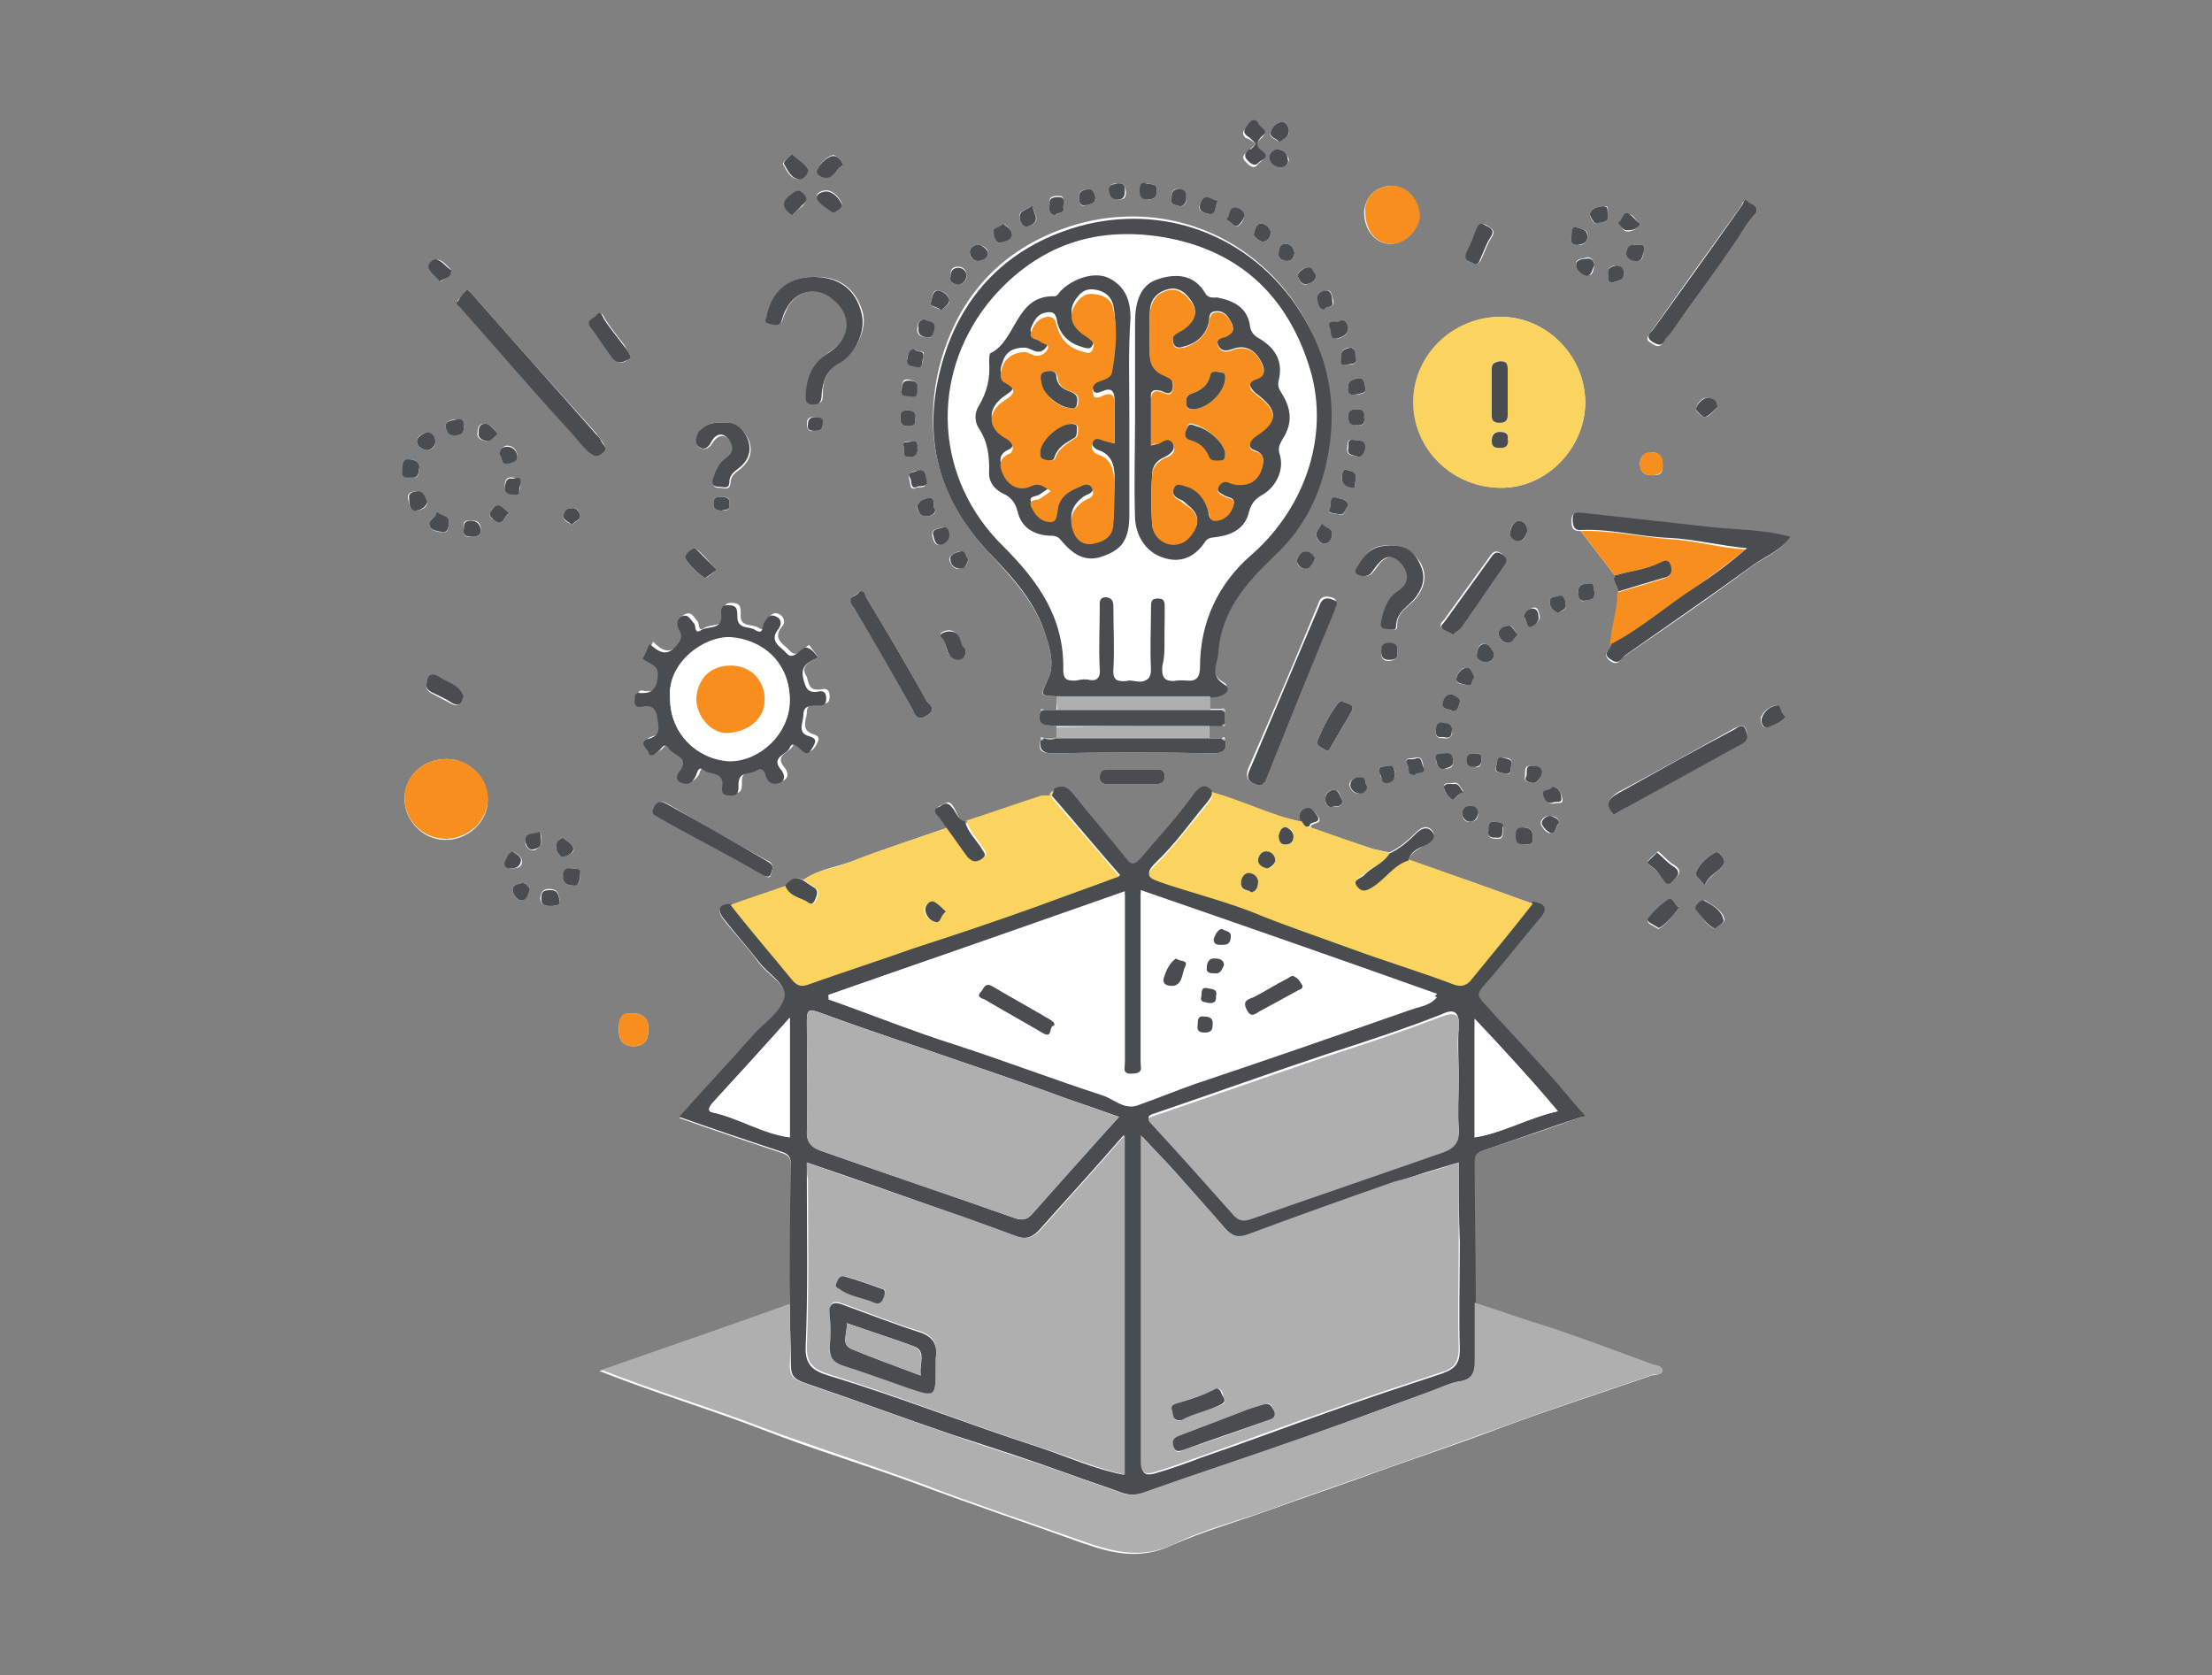 <?xml version="1.0" encoding="utf-8"?>
<!-- Generator: Adobe Illustrator 19.0.0, SVG Export Plug-In . SVG Version: 6.00 Build 0)  -->
<svg version="1.1" id="Layer_1" xmlns="http://www.w3.org/2000/svg" xmlns:xlink="http://www.w3.org/1999/xlink" x="0px" y="0px"
	 viewBox="0 0 194.1 147" style="enable-background:new 0 0 194.1 147;" xml:space="preserve">
<rect x="0" y="0" width="194.1" height="147" fill="#808080" stroke="none"/>
<style type="text/css">
	.st0{fill:#FFFFFF;}
	.st1{fill:#494D50;}
	.st2{fill:#AFAFAF;}
	.st3{fill:#FAD45E;}
	.st4{fill:#F78E1E;}
	.st5{fill:none;stroke:#000000;stroke-width:0.3;}
</style>
<g id="XMLID_43_">
	<g id="XMLID_2965_">
		<g id="XMLID_3329_">
			<path id="XMLID_3568_" class="st0" d="M91.3,62.4c-0.4,1.3,0.6,1.2,1.4,1.3c0,0.4,0,0.8,0,1.1c-0.4,0-0.7,0-1.1,0
				c-0.2-0.2-0.3-0.1-0.3,0.1c-0.2,0.9,0,1.2,1.1,1.2c4.7-0.1,9.4-0.1,14,0c1,0,1.3-0.3,1.1-1.2c0-0.2-0.1-0.3-0.3-0.1
				c-0.4,0-0.7,0-1.1,0c0-0.4,0-0.8,0-1.2c0.4,0,0.7,0,1.1,0c0.2,0.2,0.3,0.1,0.3-0.1c0-0.4,0-0.7,0-1.1c0-0.2-0.1-0.3-0.3-0.2
				c-0.4,0-0.7,0-1.1,0c0-0.4,0-0.8,0-1.2c1.3-0.1,1.9-0.8,1.3-1.1c-1.4-0.8-0.6-1.8-0.6-2.7c0.2-3.7,2.4-6.2,4.9-8.6
				c2.3-2.2,3.8-4.8,4.5-7.8c1.3-5.3,0.3-10.3-3-14.8c-4.9-6.5-12.9-8.5-20-5.9c-5.8,2.1-9.5,6.5-10.9,12.6
				C81,38.8,82.6,44,86.7,48.4c2.1,2.3,4.2,4.5,5.1,7.5c0.4,1.2,0.7,2.5,0.2,3.6c-0.7,1.6-0.9,1.5,0.7,1.6c0,0.4,0,0.8,0,1.2
				c-0.4,0-0.7,0-1.1,0C91.4,62.1,91.3,62.2,91.3,62.4z M142,51.9c0.1,1.6-0.6,3.1-0.6,4.6c-0.1,0.5-0.9,0.9-0.1,1.5
				c0.7,0.5,0.9-0.2,1.2-0.4c3.8-2.6,7.6-5.2,11.2-7.9c1.1-0.8,2.5-1.3,3.3-2.5c-2.5-0.7-4.9-0.6-7.4-0.9c-3.6-0.4-7.2-0.8-10.8-1.2
				c-0.3,0-0.9-0.2-0.9,0.5c0,0.6,0,1,0.8,1c1,1.3,2,2.6,3,3.9C141.4,51,142,51.4,142,51.9z M123.6,75.5c0.2-0.8,1-1,1.6-1.5
				c0.4-0.4,0.9-0.7,0.4-1.2c-0.4-0.4-0.9-0.2-1.3,0.2c-0.7,0.7-1.5,1.4-2.4,1.8c-0.5-0.1-0.9-0.2-1.4-0.3c-1.8-0.6-3.7-1.2-5.5-1.9
				c0-0.5,1.1-0.2,0.7-0.9c-0.2-0.3-0.5-0.8-0.9-0.7c-0.5,0.1-0.8,0.5-0.6,1.1c-2.7-0.5-5.2-1.8-7.9-2.6c-0.6-0.4-1-0.4-1.5,0.3
				c-1.5,2-3.2,3.8-4.7,5.7c-0.4,0.5-0.7,0.7-1.3,0c-1.5-1.9-3.1-3.7-4.6-5.6c-0.5-0.7-1-0.9-1.7-0.5c-0.2,0.1-0.4,0.2-0.3,0.5l0,0
				c-0.3,0-0.6,0-0.8,0.1c-2.2,0.7-4.4,1.5-6.6,2.2c-0.8-0.2-0.8-1-1.2-1.5c-0.4-0.6-0.7-0.1-1.1,0c-0.5,0.2-0.5,0.5-0.1,0.8
				c0.3,0.3,0.5,0.7,0.8,1.1c-2.8,1-5.7,1.9-8.5,3c-1.4,0.5-2.9,0.7-4.2,1.6c-0.6-0.3-1-0.1-1.4,0.5c-1.6,0.6-3.2,1.1-4.9,1.7
				c-1,0-1.4,0.4-0.7,1.3c1,1.3,2.1,2.4,3.1,3.8c0.8,1.1,2.6,1.9,2.2,3.2c-0.3,1.2-1.7,2.1-2.7,3.2c-2.1,2.4-4.3,4.7-6.5,7.2
				c3.1,1.1,6.1,2.1,9.1,3.1c0.6,0.2,0.7,0.6,0.7,1.1c0,4.1,0,8.1-0.1,12.2c-5.6,1.9-11.1,3.9-16.7,5.8c4.8,1.9,9.5,3.3,14.2,5.1
				c4.6,1.8,9.3,3.2,13.9,4.9c4.8,1.8,9.6,3.4,14.3,5.1c2.6,0.9,5,1.5,7.8,0.2c2.7-1.2,5.5-2,8.3-3c3.6-1.3,7.2-2.5,10.7-3.8
				c3.4-1.2,6.7-2.3,10.1-3.6c4.3-1.6,8.7-3,13-4.5c0.3-0.1,0.8,0,0.8-0.4c0-0.5-0.5-0.4-0.9-0.5c-3-1-5.9-2.1-8.9-3.2
				c-2.2-0.8-4.4-1.5-6.7-2.2c0-4.1,0-8.1-0.1-12.2c0-0.5,0.1-0.9,0.6-1.1c3-1,6-2,9.1-3.1c-1.1-1.3-2.2-2.6-3.3-3.8
				c-1.9-2.1-3.8-4.2-5.7-6.2c-0.4-0.4-0.5-0.7,0-1.3c1.7-1.9,3.3-4,5-6c0.8-1,0.5-1.4-0.6-1.5C130.9,78,127.3,76.7,123.6,75.5z
				 M139.1,35.5c0.1-4.1-3.3-7.7-7.4-7.7c-4,0-7.5,3.2-7.6,7.3c-0.1,4.2,3.2,7.6,7.5,7.7C135.7,42.9,139,39.3,139.1,35.5z
				 M71.8,57.7c-0.3-0.5-0.6-0.8-0.8-1.1c-0.6,0.3-1.1,1.2-1.7,0.5c-0.4-0.5-1.6-1-0.7-2.1c0.3-0.3,0.3-0.8-0.2-1.1
				c-0.6-0.3-0.9,0.2-1.1,0.6c-0.2,0.3-0.1,1-0.7,0.6c-0.6-0.4-1.7,0-1.6-1.2c0-0.6,0-1-0.8-1c-0.8,0-0.6,0.5-0.6,1
				c0,1.2-1.2,0.8-1.8,1.2c-0.6,0.4-0.4-0.4-0.6-0.6c-0.3-0.3-0.5-0.9-1.1-0.6c-0.6,0.3-0.5,0.8-0.2,1.2c0.3,0.5,0.1,0.8-0.2,1.3
				c-0.9,1.1-1.6,0.7-2.4-0.1c-0.2,0.5-0.4,0.9-0.6,1.3c0.5,0.5,1.5,0.5,1.3,1.7c-0.2,1.1-0.6,1.5-1.6,1.3c-0.4-0.1-0.4,0.3-0.4,0.6
				c-0.1,0.6,0.3,0.7,0.7,0.6c0.9-0.2,1.1,0.4,1.3,1.1c0.1,0.7,0.3,1.4-0.7,1.7c-1.1,0.3-0.1,0.8-0.1,1.2c0.1,0.6,0.5,0.2,0.8,0
				c0.3-0.2,0.7-1,1-0.3c0.3,0.6,1.7,0.7,1,1.9c-0.2,0.3-0.6,0.8,0.1,1.1c0.5,0.2,0.9,0,1.2-0.5c0.2-0.3,0.2-1,0.8-0.6
				c0.5,0.4,1.5,0,1.6,1.1c0,0.4-0.3,1.1,0.6,1.1c0.9,0.1,0.8-0.6,0.8-1.1c0-1,1.1-0.7,1.6-1.1c0.5-0.4,0.6,0.1,0.8,0.5
				c0.2,0.6,0.7,0.8,1.2,0.6c0.7-0.3,0.3-1,0.1-1.2c-0.9-1.1,0.6-1.3,0.8-1.9c0.2-0.6,0.8,0,1,0.2c0.5,0.5,0.7,0.3,1-0.2
				c0.3-0.5,0.4-0.8-0.3-1c-1.1-0.4-0.5-1.3-0.5-1.9c0-0.7,0.5-0.8,1.1-0.8c0.4,0,0.9,0.2,0.9-0.6c0-0.7-0.4-0.7-0.8-0.6
				c-0.9,0.1-1-0.3-1.2-1.1C70.2,58.5,70.9,58.1,71.8,57.7z M39.2,66.6c-2.1,0-3.7,1.5-3.7,3.5c0,1.9,1.6,3.6,3.6,3.6
				c2,0,3.7-1.6,3.7-3.5C42.8,68.2,41.1,66.6,39.2,66.6z M71.4,24.3c-2.1,0-3.6,1.2-4,3.2c-0.1,0.3-0.4,0.7,0.2,0.8
				c0.4,0.1,0.9,0.3,1.1-0.3c0.1-0.4,0.3-0.7,0.4-1c0.8-1.5,2.7-1.9,4-0.9c1.8,1.4,1.7,3.4-0.2,4.7c-1.4,0.9-2,2.2-2.1,3.7
				c0,0.5-0.1,0.9,0.7,0.9c0.7,0,0.7-0.3,0.7-0.9c0-1.1,0.4-2.1,1.5-2.7c1.5-0.9,2.4-3,2-4.4C75.1,25.3,73.6,24.2,71.4,24.3z
				 M41,25.4c-0.3,0.3-0.5,0.6-0.8,0.9c-0.2,0.3,0.1,0.4,0.2,0.6c3.1,3.5,6.1,7,9.2,10.4c0.7,0.8,1.3,1.6,2.1,2.3
				c0.3,0.3,0.6,0.5,1.1,0.1c0.5-0.4,0.2-0.7,0-1c-0.1-0.2-0.3-0.4-0.5-0.7C48.7,34,45.1,30,41.5,25.9C41.3,25.8,41.2,25.6,41,25.4z
				 M110.4,68.9c0.3,0.1,0.4-0.2,0.5-0.5c2-5,4.1-10,6.1-15c0.2-0.4,0.5-0.8-0.2-1c-0.5-0.1-0.9-0.1-1.1,0.5
				c-2,4.9-4.1,9.8-6.2,14.6C109.2,68.5,109.8,68.7,110.4,68.9z M154.1,18.7c0.2-0.8-0.5-0.6-0.8-0.9c-0.4-0.4-0.4,0.2-0.6,0.4
				c-2.6,3.6-5.2,7.2-7.8,10.9c-0.3,0.4-0.6,0.7,0,1c0.4,0.3,0.8,0.5,1.1-0.2c0.1-0.3,0.4-0.5,0.6-0.7c2-2.7,3.9-5.5,5.8-8.2
				C153,20.1,153.5,19.3,154.1,18.7z M141.6,71.5c0.5-0.3,0.8-0.6,1.2-0.8c3.3-1.8,6.6-3.7,10-5.5c0.5-0.3,0.6-0.7,0.4-1.2
				c-0.2-0.6-0.7-0.2-1-0.1c-3.4,1.9-6.8,3.8-10.2,5.6C141.2,70,140.8,70.6,141.6,71.5z M122.2,16.3c-1.4,0-2.4,0.9-2.5,2.3
				c0,1.6,1,2.8,2.3,2.8c1.1,0,2.4-1.2,2.5-2.4C124.6,17.7,123.4,16.4,122.2,16.3z M75.4,51.9c-0.1,0.4-1.2,0.3-0.5,1.4
				c1.9,2.9,3.5,6,5.2,9c0.3,0.4,0.4,1,1.2,0.5c1-0.6,0.2-1,0-1.3c-1.7-3.1-3.5-6.1-5.3-9.1C75.9,52.2,75.9,51.9,75.4,51.9z
				 M122,47.9c-1.4-0.2-2.2,0.6-2.7,1.7c-0.1,0.2-0.5,0.6-0.1,0.8c0.3,0.2,0.8,0.2,1.1,0c0.3-0.3,0.5-0.6,0.8-1
				c0.7-0.8,1.5-0.6,2,0.1c0.7,0.9,0.6,1.7-0.4,2.4c-1,0.6-1.3,1.6-1.4,2.6c-0.1,0.4,0,0.7,0.5,0.7c0.3,0,0.8,0.2,0.8-0.2
				c-0.1-1.4,1.2-1.8,1.8-2.7c0.7-1,0.8-2,0.2-3C123.9,48.3,123.1,47.8,122,47.9z M67.8,76.2c0-0.4-0.2-0.6-0.5-0.7
				c-2.9-1.6-5.7-3.2-8.6-4.9c-0.4-0.2-0.8-0.5-1.2,0.2c-0.4,0.7,0.2,0.9,0.5,1c2.9,1.6,6,3.2,8.9,4.9
				C67.8,77.4,67.6,76.6,67.8,76.2z M63.3,37.1c-0.9-0.1-1.5,0.3-1.9,0.9c-0.3,0.4-0.5,1,0,1.3c0.4,0.2,0.8,0.1,1.1-0.4
				c0.3-0.5,0.9-1,1.5-0.3c0.5,0.6,0.6,1.2-0.2,1.7c-0.7,0.4-0.9,1.1-1.1,1.7c-0.1,0.3-0.3,0.8,0.4,0.8c0.4,0,0.9,0.3,1-0.4
				c0-0.6,0.4-0.9,0.8-1.2c0.9-0.7,1.2-1.6,0.8-2.6C65.2,37.6,64.4,36.9,63.3,37.1z M127.5,55.7c0.2-0.2,0.5-0.4,0.6-0.7
				c1.2-1.7,2.4-3.5,3.6-5.2c0.2-0.3,0.7-0.7,0.1-1.2c-0.7-0.5-0.9,0-1.2,0.4c-1.3,1.8-2.6,3.6-3.9,5.4c-0.2,0.2-0.4,0.4-0.2,0.7
				C126.9,55.4,127.2,55.5,127.5,55.7z M99.3,68.8c0.7,0,1.4,0,2.1,0c0.5,0,0.8-0.1,0.8-0.7c0-0.5-0.3-0.6-0.7-0.6
				c-1.4,0-2.8,0-4.2,0c-0.5,0-0.8,0.1-0.8,0.7c0,0.5,0.3,0.6,0.7,0.6C97.9,68.8,98.6,68.8,99.3,68.8z M55.3,31.2
				c-0.2-0.3-0.3-0.6-0.5-0.9c-0.6-0.8-1.2-1.5-1.7-2.3c-0.2-0.4-0.3-0.7-0.7-0.3c-0.3,0.3-0.9,0.4-0.5,1c0.7,0.9,1.3,1.9,2,2.8
				c0.3,0.4,0.6,0.4,1,0.2C55,31.6,55.3,31.5,55.3,31.2z M117.8,61.5c-0.1,0.1-0.2,0.1-0.3,0.1c-0.8,1-1.4,2.2-1.9,3.4
				c-0.2,0.4,0.4,0.6,0.7,0.8c0.3,0.2,0.4-0.1,0.5-0.3c0.6-1,1.1-1.9,1.7-2.9C119.1,61.6,118,61.8,117.8,61.5z M55.3,88.9
				c-0.8,0-1,0.6-1,1.4c0,0.9,0.3,1.5,1.3,1.5c1,0,1.3-0.6,1.3-1.5C56.9,89.3,56.4,88.9,55.3,88.9z M40.7,61.1
				c-0.4-1.1-1.5-1.1-2.3-1.7c-0.2-0.2-0.7-0.3-0.9,0.3c-0.1,0.4-0.2,0.8,0.3,1.1c0.6,0.3,1.3,0.7,1.9,1
				C40.5,62.1,40.5,61.4,40.7,61.1z M129.4,23.2c0.4,0,0.5-0.3,0.6-0.5c0.3-0.6,0.5-1.3,0.9-1.9c0.4-0.6-0.1-0.8-0.4-1
				c-0.6-0.4-0.7,0.1-0.9,0.4c-0.3,0.6-0.5,1.3-0.8,1.9C128.3,23,129.1,22.9,129.4,23.2z M110.2,12.6c-0.3,0.3-0.5,0.5-0.7,0.7
				c-0.3,0.3-0.7,0.4-0.1,1c0.4,0.4,0.7,0.5,1,0.1c0.2-0.3,1-0.5,0.2-1c-0.5-0.4-0.4-0.9,0.1-1.3c0.6-0.5-0.2-0.7-0.4-1.1
				c-0.1-0.4-0.6-0.3-0.8,0c-0.2,0.3-0.7,0.6-0.2,1.1C109.7,12.2,109.9,12.4,110.2,12.6z M84.7,56.9c-0.6-0.2-0.3-1.5-1.4-1.6
				c-0.3,0-1,0.2-0.7,0.5c0.6,0.6,0.2,1.9,1.4,2C84.5,57.9,84.8,57.7,84.7,56.9z M144.5,75.7c0.5,0.4,1,0.8,1.4,1.2
				c0.3,0.4,0.4,0.9,1,0.3c0.4-0.4,0.8-0.8,0-1.3c-0.5-0.3-0.9-0.8-1.4-1.2C145.1,75,144.8,75.3,144.5,75.7z M62.9,50
				c-0.7-0.7-1.2-1.4-1.9-1.9c-0.1-0.1-0.7,0.4-0.9,0.8c-0.1,0.2,1.6,1.9,1.8,1.8C62.2,50.6,62.5,50.3,62.9,50z M147.3,79.6
				c-0.3-0.1-0.5-0.9-0.9-0.6c-0.7,0.4-1.4,1-1.8,1.7c-0.2,0.3,0.6,0.6,0.9,0.8C145.7,81.6,147.3,79.9,147.3,79.6z M149.6,77.7
				c0.4-1,1.4-1.2,1.7-2c0.1-0.3-0.5-1.1-0.8-0.9c-0.7,0.4-1.4,1-1.7,1.8C148.7,76.8,149.2,77.2,149.6,77.7z M144.9,41.7
				c0.6,0,1,0,1-0.8c0-0.6-0.1-1.1-0.8-1.2c-0.7,0-1.1,0.2-1.2,0.9C143.9,41.3,144.2,41.7,144.9,41.7z M150.5,81.5
				c0.3-0.3,0.9-0.5,0.8-0.9c-0.2-0.8-1.1-1.2-1.7-1.6c-0.2-0.1-0.9,0.5-0.7,0.8C149.3,80.4,149.7,81.2,150.5,81.5z M73.1,18.7
				c0.3-0.3,1-0.6,0.7-1c-0.2-0.4-0.7-1-1.3-1c-0.3,0-1,0.2-0.8,0.7C72,18,72.7,18.3,73.1,18.7z M74,14.5c-0.2-0.5-0.7-0.9-0.9-0.9
				c-0.6,0.2-1.2,0.7-1.3,1.3c-0.1,0.4,0.4,0.6,0.8,0.6C73.3,15.6,73.4,14.7,74,14.5z M156.7,62.9c-0.5-0.2-0.4-1.1-0.9-1
				c-0.5,0.1-1.1,0.5-1.3,1.1c0,0.1,0,1,0.6,0.8C155.7,63.6,156.3,63.4,156.7,62.9z M69.5,13.5c-0.3,0.3-0.8,0.7-0.8,0.9
				c0.3,0.5,0.6,1.2,1.2,1.3c0.5,0.1,1-0.6,0.9-0.8C70.6,14.3,70,14,69.5,13.5z M39.6,23.7c-0.3-0.3-0.7-0.8-1.1-0.9
				c-0.3-0.1-0.9,0.3-0.8,0.7c0.1,0.4,0.6,0.8,1,1.2C38.9,24.4,39.5,24.5,39.6,23.7z M69.5,18.9c0.3-0.3,0.6-0.6,0.9-0.8
				c0.3-0.3,0.5-0.6,0.1-1c-0.4-0.4-0.6-0.3-1,0C68.6,17.6,68.6,18.2,69.5,18.9z M37.5,44c-0.3-0.3-0.3-0.9-0.9-0.9
				c-0.3,0-0.9,0.1-0.8,0.6c0.1,0.4,0.1,1.1,0.6,1.1C36.7,44.8,37.5,44.7,37.5,44z M134,46.7c0.1-0.7-0.4-1-0.7-1
				c-0.5,0-0.7,0.5-0.8,1c-0.1,0.5,0.6,0.8,0.7,0.8C133.7,47.5,133.9,47.1,134,46.7z M45.7,42.5c0.1-0.6-0.3-0.5-0.7-0.6
				c-0.6-0.1-0.7,0.3-0.7,0.7c-0.1,0.8,0.6,0.7,0.9,0.7C45.8,43.4,45.5,42.7,45.7,42.5z M150.7,35.7c0-0.7-0.7-0.8-0.9-0.8
				c-0.5,0-0.9,0.5-1,1c0,0.2,0.7,0.8,0.8,0.7C150.1,36.5,150.4,36,150.7,35.7z M36.8,41c0-0.6-0.6-0.7-0.9-0.7
				c-0.5,0.1-0.5,0.7-0.5,1.1c-0.1,0.6,0.5,0.4,0.8,0.5C36.8,42,36.7,41.5,36.8,41z M50.9,76.7c0-0.5-0.3-0.5-0.7-0.5
				c-0.5,0-0.7,0.2-0.8,0.7c-0.1,0.7,0.6,0.8,0.9,0.8C50.9,77.7,50.9,77.2,50.9,76.7z M80.3,36.7c0-0.5-0.2-0.7-0.7-0.7
				C79,36,79,36.3,79,36.7c0,0.5,0.2,0.7,0.7,0.7C80.2,37.4,80.4,37.2,80.3,36.7z M112.3,12.5c0.3-0.4,0.9-0.5,0.8-1
				c0-0.3-0.2-0.8-0.6-0.8c-0.5,0-0.8,0.4-1,0.9C111.3,12.1,112,12.2,112.3,12.5z M143.9,19.6c-0.4-0.2-0.5-0.8-1-0.8
				c-0.5,0-0.4,0.6-0.8,0.8c0.2,0.4,0.4,0.8,0.9,0.7C143.2,20.2,143.7,20.2,143.9,19.6z M45,74.7c-0.5,0.1-0.5,0.6-0.6,0.9
				c-0.1,0.4,0,0.6,0.5,0.6c0.5,0,0.9-0.1,0.9-0.6C45.8,75.1,45.4,75,45,74.7z M38.3,44.9c0,0.6-0.8,0.7-0.6,1.2
				c0.1,0.5,0.8,0.6,1.2,0.6c0.4,0.1,0.5-0.5,0.5-0.9C39.4,45.2,38.7,45.3,38.3,44.9z M80.5,41.3c-0.4,0.1-0.9,0.1-0.7,0.8
				c0.1,0.3,0,1,0.6,0.7c0.3-0.1,1,0.1,0.8-0.6C81.1,41.8,81.1,41.2,80.5,41.3z M80.2,30.6c-0.4,0.2-0.5,0.5-0.6,0.8
				c-0.1,0.7,0.5,0.6,0.8,0.7c0.6,0.2,0.6-0.5,0.6-0.8C81.3,30.6,80.5,31,80.2,30.6z M83.3,46.8c-0.1-0.3-0.3-0.7-0.7-0.5
				c-0.3,0.1-0.9,0.1-0.8,0.7c0.1,0.4,0.2,0.9,0.7,0.8C83,47.7,83.4,47.4,83.3,46.8z M90.6,18c-0.5,0.5-1.4,0.4-1.1,1.3
				c0.1,0.2,0.2,0.8,0.9,0.5C91.5,19.3,90.6,18.7,90.6,18z M49.4,73.5c-0.5,0.1-0.6,0.6-0.6,0.9c0,0.3,0.4,0.9,0.6,0.8
				c0.4-0.2,1.1-0.3,0.9-0.8C50.2,74,49.7,73.8,49.4,73.5z M107.5,19.3c0.6-0.2,0.8,1.1,1.4,0.3c0.4-0.5,0.3-1-0.2-1.2
				C107.7,18,108,19.1,107.5,19.3z M140,19.6c0.7-0.1,1.2-0.1,1.1-0.8c-0.1-0.3,0.2-0.8-0.4-0.7c-0.5,0-1.1,0.2-1.2,0.7
				C139.5,19,139.8,19.6,140,19.6z M106.9,17.6c-0.5,0.2-1.2-0.9-1.6,0.3c-0.2,0.5,0.1,0.7,0.5,0.8
				C106.9,19.1,106.5,17.9,106.9,17.6z M88.8,20.5c-0.1-0.5-0.5-0.7-0.8-0.9c-0.2,0.4-1,0.4-0.8,0.9c0.1,0.3,0.3,0.9,0.6,0.8
				C88.2,21.2,88.7,21.1,88.8,20.5z M132,67.9c0.7,0.2,0.5-0.4,0.6-0.7c0.2-0.7-0.3-0.7-0.7-0.7c-0.6-0.1-0.5,0.4-0.6,0.7
				C131,67.9,131.7,67.7,132,67.9z M119.8,34c-0.1-0.5-0.1-0.9-0.7-0.8c-0.4,0.1-0.9,0.2-0.8,0.9c0.1,0.5,0.2,0.6,0.7,0.5
				C119.5,34.6,119.9,34.5,119.8,34z M137.9,20.6c0,0.4-0.2,0.9,0.5,0.9c0.5,0,0.8-0.1,0.9-0.7c0.1-0.6-0.4-0.7-0.8-0.8
				C138,19.9,137.9,20.2,137.9,20.6z M127.4,64.1c0.1-0.7-0.5-0.6-0.9-0.6c-0.5,0-0.5,0.5-0.5,0.8c0,0.6,0.5,0.4,0.8,0.5
				C127.3,64.8,127.5,64.5,127.4,64.1z M37.5,37.9c-0.5,0.2-1,0.4-0.9,0.9c0,0.4,0.6,0.7,0.9,0.7c0.3,0,0.8-0.3,0.7-0.9
				C38.1,38.2,37.8,38,37.5,37.9z M119.2,40.1c0.3-0.1,0.5-0.4,0.5-0.8c0.1-0.8-0.6-0.6-1-0.7c-0.6-0.1-0.4,0.5-0.5,0.8
				C118.2,40.1,118.8,39.9,119.2,40.1z M115.5,24.1c-0.3-0.2-0.4-0.8-0.9-0.6c-0.4,0.1-0.8,0.4-0.7,0.8c0.1,0.2,0.3,0.9,0.9,0.6
				C115.1,24.8,115.5,24.6,115.5,24.1z M82.1,44.7c-0.4-0.2,0.1-1-0.5-1c-0.4,0-1,0.2-1.1,0.7c-0.1,0.4,0.3,0.9,0.7,0.9
				C81.4,45.3,82.1,45.3,82.1,44.7z M118.3,28.8c-0.2-0.3-0.3-0.8-0.7-0.6c-0.3,0.1-1.1-0.1-0.8,0.6c0.1,0.3-0.1,1,0.6,0.9
				C117.8,29.6,118.3,29.4,118.3,28.8z M85,49.1c-0.3-0.2-0.2-0.9-0.9-0.7c-0.3,0.1-0.8,0.3-0.8,0.7c0.1,0.4,0.4,0.9,0.9,0.8
				C84.8,49.9,84.8,49.5,85,49.1z M84.1,25c0.4-0.1,0.8-0.4,0.7-0.9c0-0.4-0.3-0.7-0.7-0.7c-0.6,0-0.7,0.3-0.7,0.8
				C83.3,24.8,83.7,24.9,84.1,25z M82.6,27.3c0.2-0.4,0.8-0.5,0.7-1c-0.1-0.5-0.6-0.8-1-0.8c-0.5-0.1-0.5,0.6-0.6,1
				C81.5,27,82.3,26.9,82.6,27.3z M139.9,23.3c0-0.5-0.4-0.8-0.7-0.7c-0.3,0.1-0.9,0.1-0.9,0.5c0,0.5,0.5,0.9,0.9,1
				C139.8,24.3,139.8,23.7,139.9,23.3z M139.9,51.9c-0.1-0.3-0.1-0.8-0.5-0.7c-0.4,0-1,0.1-0.9,0.8c0.1,0.4,0.1,0.9,0.6,0.7
				C139.4,52.6,140,52.6,139.9,51.9z M116.2,27.2c0.1-0.4,0.9-0.1,0.8-0.8c-0.1-0.3-0.1-0.9-0.5-0.9c-0.4,0-0.8,0.3-0.8,0.8
				C115.7,26.6,115.7,27.1,116.2,27.2z M136.2,69c-0.1,0.4-0.9,0.2-0.7,0.8c0.1,0.4,0.3,0.8,0.9,0.7c0.3-0.1,0.8,0.1,0.7-0.4
				C137,69.6,136.8,69.1,136.2,69z M46.5,78c-0.2-0.3-0.4-0.6-0.8-0.5c-0.4,0.1-0.8,0.2-0.7,0.7c0.1,0.4,0.4,0.8,0.8,0.8
				C46.2,78.9,46.4,78.4,46.5,78z M40.1,36.8c-0.4,0-0.9,0.1-1,0.5c0,0.4,0.2,0.9,0.9,0.9c0.5,0,0.7-0.2,0.7-0.7
				C40.7,37.2,40.7,36.8,40.1,36.8z M81.1,28c-0.5,0.1-0.6,0.4-0.6,0.8c-0.1,0.7,0.5,0.8,0.9,0.8c0.5,0.1,0.5-0.4,0.5-0.8
				C82,28.2,81.3,28.3,81.1,28z M124.2,68c0.1-0.3,0.9,0,0.7-0.8c-0.1-0.4-0.1-0.9-0.8-0.7c-0.3,0.1-0.9-0.1-0.6,0.5
				C123.7,67.5,123.5,68.1,124.2,68z M44.7,45c-0.5-0.3-0.8-1-1.5-0.3c-0.4,0.4-0.2,0.7,0.1,0.9C44.2,46.4,44.2,45.2,44.7,45z
				 M126.7,67.5c0.3-0.1,0.8,0,0.8-0.6c0-0.5-0.1-0.8-0.7-0.7c-0.3,0.1-0.8-0.2-0.8,0.5C126.1,67,126.1,67.5,126.7,67.5z
				 M129.4,59.4c-0.3-0.3-0.3-0.9-0.8-0.8c-0.4,0-0.7,0.5-0.8,0.9c-0.1,0.6,0.6,0.5,0.9,0.6C129.2,60.3,129.1,59.6,129.4,59.4z
				 M118.3,44.4c0-0.5-0.5-0.6-0.9-0.7c-0.8-0.2-0.6,0.6-0.7,0.9c-0.3,0.6,0.4,0.4,0.7,0.5C118,45.4,118,44.7,118.3,44.4z
				 M96.1,17.2c-0.1-0.3-0.2-0.7-0.7-0.6c-0.5,0.1-0.8,0.2-0.7,0.8c0,0.4,0.1,0.8,0.6,0.6C95.7,17.9,96.2,17.9,96.1,17.2z
				 M112.3,14.7c0.6,0,0.8-0.5,0.8-0.7c-0.1-0.4-0.5-0.9-0.9-0.9c-0.2,0-0.7,0.4-0.7,0.8C111.6,14.3,112,14.6,112.3,14.7z M80.5,34
				c0.1-0.5-0.3-0.6-0.8-0.7c-0.6-0.1-0.5,0.5-0.6,0.8c-0.1,0.7,0.5,0.6,0.9,0.6C80.6,34.9,80.5,34.4,80.5,34z M116,45.9
				c-0.2,0.4-0.5,0.7-0.5,1c0,0.4,0.3,0.8,0.7,0.8c0.5,0,0.7-0.5,0.7-0.9C116.9,46.3,116.2,46.4,116,45.9z M115.4,49
				c-0.3-0.3-0.6-0.7-1-0.6c-0.3,0.1-0.6,0.5-0.6,0.8c0,0.4,0.4,0.8,0.8,0.7C115.1,49.8,115.2,49.3,115.4,49z M48.5,79.5
				c0.2-0.1,0.7,0.1,0.6-0.6C49,78.5,49,78,48.2,78c-0.6,0-0.7,0.3-0.8,0.8C47.5,79.5,47.8,79.5,48.5,79.5z M103.6,18.1
				c0.5-0.1,0.5-0.4,0.5-0.8c0-0.5-0.4-0.6-0.7-0.7c-0.6-0.1-0.6,0.5-0.6,0.9C102.7,18,103.2,18,103.6,18.1z M101.5,16.8
				c0.1-0.7-0.4-0.6-0.8-0.7c-0.6-0.1-0.6,0.2-0.6,0.6c0,0.5,0.1,0.8,0.7,0.8C101.3,17.5,101.5,17.3,101.5,16.8z M43.8,39.9
				c0.3,0.2,0.1,0.8,0.7,0.7c0.4-0.1,1-0.2,0.9-0.6c0-0.4-0.3-0.9-0.9-0.9C44.1,39.1,44,39.5,43.8,39.9z M141.5,24.8
				c0.4-0.2,1-0.1,1-0.8c0-0.4-0.3-0.7-0.7-0.7c-0.4,0-0.8,0.2-0.7,0.8C141.1,24.4,141,24.8,141.5,24.8z M43.7,38.1
				c-0.5-0.6-0.7-1-1.3-0.9c-0.5,0-0.5,0.6-0.5,0.8c-0.1,0.5,0.5,0.7,0.8,0.7C43.1,38.7,43.4,38.3,43.7,38.1z M86,21.5
				c-0.7-0.1-0.9,0.4-0.9,0.6c0,0.4,0.2,0.8,0.7,0.8c0.4,0,0.9-0.2,0.9-0.7C86.7,21.8,86.3,21.6,86,21.5z M144.3,21.9
				c0-0.6-0.4-0.4-0.7-0.4c-0.6-0.1-0.8,0.3-0.8,0.7c-0.1,0.5,0.4,0.6,0.8,0.7C144.3,22.9,144.1,22.3,144.3,21.9z M111.5,20.3
				c-0.1-0.4-0.6-0.7-0.8-0.7c-0.5,0-0.6,0.6-0.7,1c0,0.1,0.5,0.6,0.8,0.6C111.2,21.2,111.5,20.9,111.5,20.3z M134.6,68.7
				c0.4-0.1,0.6-0.4,0.6-0.9c0-0.5-0.4-0.6-0.8-0.6c-0.8-0.1-0.5,0.7-0.6,1C133.7,68.5,134.1,68.7,134.6,68.7z M136.8,72.2
				c0-0.5-0.5-0.6-0.8-0.6c-0.5-0.1-0.9,0.5-0.8,0.7c0.1,0.3,0.5,0.8,0.8,0.8C136.5,73.2,136.5,72.6,136.8,72.2z M133.2,55.7
				c-0.3-0.3-0.5-0.9-0.8-0.8c-0.3,0-0.9,0.3-0.9,0.7c0,0.3,0.3,0.7,0.7,0.8C132.6,56.5,132.8,56,133.2,55.7z M80,38.7
				c-0.3,0.1-0.9-0.1-0.7,0.5c0.1,0.3-0.2,1,0.5,0.9c0.4-0.1,0.8-0.2,0.7-0.8C80.5,39,80.6,38.6,80,38.7z M134.5,73.5
				c0-0.5-0.1-0.9-0.8-0.9c-0.6,0-0.6,0.4-0.6,0.8c0,0.6,0.3,0.7,0.8,0.7C134.2,74.1,134.6,74.1,134.5,73.5z M98,16.1
				c-0.2,0-0.7,0-0.6,0.6c0,0.4,0.2,0.8,0.8,0.8c0.5,0,0.6-0.2,0.6-0.7C98.7,16.5,98.8,16,98,16.1z M127.4,60.9
				c-0.5,0-0.6,0.4-0.8,0.7c-0.2,0.6,0.4,0.6,0.7,0.7c0.6,0.2,0.7-0.4,0.8-0.7C128.2,61.2,127.6,61.2,127.4,60.9z M49.4,45.3
				c0.1,0.5,0.5,0.5,0.8,0.8c0.2-0.4,0.8-0.4,0.7-0.9c-0.1-0.4-0.3-0.7-0.8-0.6C49.8,44.6,49.5,44.9,49.4,45.3z M47.4,72.9
				c-0.5,0.4-1.4,0.1-1.3,1.1c0,0.2,0.3,0.7,0.8,0.6C47.8,74.2,47.5,73.6,47.4,72.9z M119.7,36.6c0.1-0.6-0.2-0.7-0.7-0.7
				c-0.4,0-0.7,0.1-0.7,0.6c0,0.5,0.2,0.7,0.7,0.8C119.6,37.4,119.8,37.2,119.7,36.6z M40.7,46.4c-0.1,0.5,0.1,0.8,0.7,0.7
				c0.4,0,0.8-0.1,0.8-0.6c0-0.5-0.2-0.9-0.9-0.8C40.7,45.6,40.6,45.9,40.7,46.4z M92.6,18.9c0.2-0.3,0.9-0.1,0.7-0.8
				c-0.1-0.3,0.2-0.9-0.3-0.9c-0.3,0-1-0.1-0.9,0.6C92.1,18.2,91.9,18.8,92.6,18.9z M121.8,67.2c-0.5,0.1-1,0-0.7,0.6
				c0.1,0.3,0,0.9,0.7,0.8c0.6-0.1,0.6-0.4,0.6-0.9C122.3,67.3,122.1,67.1,121.8,67.2z M136.7,53.8c0.3-0.2,0.8-0.3,0.7-0.7
				c0-0.4-0.2-0.9-0.7-0.8c-0.2,0.1-0.8,0-0.7,0.6C136,53.3,136.3,53.6,136.7,53.8z M72.2,37.2c0.1-0.4-0.2-0.6-0.7-0.6
				c-0.4,0-0.7,0-0.7,0.6c0,0.5,0.2,0.7,0.6,0.6C71.8,37.8,72.2,37.8,72.2,37.2z M122.6,57.2c0.1-0.6-0.2-0.7-0.7-0.7
				c-0.5,0-0.7,0.2-0.7,0.7c0,0.5,0.1,0.8,0.7,0.8C122.5,57.9,122.7,57.7,122.6,57.2z M127.5,70.2c0.3-0.3,0.6-0.5,0.9-0.8
				c-0.3-0.3-0.3-0.8-0.9-0.7c-0.3,0.1-0.8-0.1-0.8,0.3C126.7,69.4,127,69.9,127.5,70.2z M131,72.1c-0.4,0-0.4,0.4-0.4,0.9
				c-0.1,0.5,0.3,0.6,0.7,0.6c0.8,0.1,0.5-0.7,0.6-1C132,72.3,131.5,72.1,131,72.1z M119,31.4c-0.3-0.2,0.1-0.9-0.5-0.9
				c-0.4,0-0.9,0.2-0.8,0.8c0,0.3-0.1,0.9,0.5,0.7C118.6,32,119.1,32,119,31.4z M117.8,70.3c-0.2-0.4-0.2-0.9-0.7-1
				c-0.4,0-0.8,0.2-0.8,0.8c0,0.4,0.1,0.8,0.6,0.7C117.2,70.8,117.7,70.9,117.8,70.3z M113.6,22.2c-0.1-0.4-0.2-0.7-0.7-0.8
				c-0.6-0.1-0.7,0.5-0.7,0.8c0,0.2,0.2,0.7,0.7,0.7C113.4,22.9,113.5,22.6,113.6,22.2z M120,69c-0.3-0.2-0.1-0.8-0.6-0.8
				c-0.5,0-0.9,0.2-1,0.6c0,0.3,0.3,0.8,0.7,0.8C119.5,69.6,119.9,69.4,120,69z M131.1,57.3c-0.2-0.3-0.4-0.8-0.8-0.8
				c-0.5-0.1-0.7,0.5-0.7,0.9c0,0.5,0.5,0.7,0.8,0.7C130.6,58.1,131.2,57.9,131.1,57.3z M133.7,54.1c0.2,0.3,0.3,0.9,0.7,0.8
				c0.3-0.1,0.8-0.4,0.7-0.9c-0.1-0.3-0.1-0.7-0.5-0.7C134.2,53.4,133.8,53.7,133.7,54.1z M118.9,42.8c-0.1-0.6,0.5-1.3-0.5-1.5
				c-0.3-0.1-0.5-0.2-0.6,0.2C117.6,42.3,117.9,42.7,118.9,42.8z M64,44.2c0.1-0.6-0.3-0.6-0.7-0.6c-0.4,0-0.7,0-0.7,0.6
				c0,0.5,0.3,0.6,0.7,0.6C63.7,44.8,64.1,44.8,64,44.2z M129.7,71.4c-0.1-0.4-0.3-0.7-0.7-0.7c-0.5,0-0.7,0.5-0.7,0.7
				c0,0.3,0.2,0.8,0.7,0.7C129.5,72.1,129.7,71.8,129.7,71.4z M130,66.6c0.1-0.4-0.2-0.5-0.5-0.5c-0.4,0-0.7,0-0.7,0.6
				c0,0.4,0.2,0.6,0.6,0.6C129.8,67.4,130,67.2,130,66.6z"/>
			<path id="XMLID_3567_" class="st1" d="M278.7,138.1c-11.9,0-23.9,0-35.8,0c-0.2,0-0.4,0-0.6-0.3c12.2,0,24.3,0,36.4,0
				C278.7,137.9,278.7,138,278.7,138.1z"/>
			<path id="XMLID_3566_" class="st1" d="M278.7,9.8c-11.9,0-23.9,0-35.8,0c-0.2,0-0.3-0.1-0.5-0.3c12.1,0,24.2,0,36.3,0
				C278.7,9.6,278.7,9.7,278.7,9.8z"/>
			<path id="XMLID_3565_" class="st1" d="M-85.6,137.8c11.8,0,23.7,0,35.5,0c0.2,0,0.4,0,0.6,0.3c-12.1,0-24.1,0-36.1,0
				C-85.6,138-85.6,137.9-85.6,137.8z"/>
			<path id="XMLID_3564_" class="st1" d="M-31.8,191.8c0-11.8,0-23.7,0-35.5c0-0.2,0.1-0.3,0.3-0.5c0,12,0,24,0,36.1
				C-31.6,191.8-31.7,191.8-31.8,191.8z"/>
			<path id="XMLID_3563_" class="st1" d="M224.4,191.8c0-11.8,0-23.7,0-35.5c0-0.2,0.1-0.3,0.3-0.5c0,12,0,24,0,36.1
				C224.6,191.8,224.5,191.8,224.4,191.8z"/>
			<path id="XMLID_3562_" class="st1" d="M-31.5-44.2c0,11.8,0,23.7,0,35.5c0,0.2,0,0.4-0.3,0.6c0-12.1,0-24.1,0-36.1
				C-31.7-44.2-31.6-44.2-31.5-44.2z"/>
			<path id="XMLID_3561_" class="st1" d="M224.7-44.2c0,11.8,0,23.7,0,35.5c0,0.2,0,0.4-0.3,0.6c0-12.1,0-24.1,0-36.1
				C224.5-44.2,224.6-44.2,224.7-44.2z"/>
			<path id="XMLID_3560_" class="st1" d="M-85.6,9.5c11.8,0,23.7,0,35.5,0c0.2,0,0.4,0,0.6,0.3c-12.1,0-24.1,0-36.1,0
				C-85.6,9.7-85.6,9.6-85.6,9.5z"/>
			<path id="XMLID_3551_" class="st1" d="M69.3,114.4c0-4.1,0-8.1,0.1-12.2c0-0.5-0.1-0.9-0.7-1.1c-3-1-6-2-9.1-3.1
				c2.2-2.5,4.4-4.8,6.5-7.2c0.9-1,2.4-2,2.7-3.2c0.3-1.3-1.4-2.1-2.2-3.2c-1-1.3-2.1-2.5-3.1-3.8c-0.7-0.9-0.3-1.3,0.7-1.3
				c1.8,2.2,3.7,4.4,5.5,6.7c0.4,0.5,0.7,0.6,1.3,0.3c3.1-1.1,6.2-2.1,9.3-3.2c3.6-1.2,7.3-2.5,10.9-3.7c2.3-0.8,4.6-1.7,7.1-2.6
				c-2.1-2.4-4.1-4.8-6.1-7.1l0,0c0.2-0.1,0.3-0.3,0.3-0.5c0.8-0.4,1.2-0.1,1.7,0.5c1.5,1.9,3.1,3.7,4.6,5.6c0.5,0.7,0.8,0.5,1.3,0
				c1.6-1.9,3.3-3.7,4.7-5.7c0.6-0.7,0.9-0.8,1.5-0.3c0.2,0.4-0.1,0.7-0.3,1c-1.5,1.8-2.9,3.8-4.6,5.4c-1.1,1.1-0.4,1.2,0.4,1.5
				c2.7,0.9,5.4,1.6,8,2.6c3,1.1,6,2.2,8.9,3.3c2.9,1,5.9,2,8.9,3.1c0.6,0.2,1,0.2,1.4-0.3c1.9-2.3,3.7-4.6,5.5-6.8
				c1.1,0.2,1.4,0.6,0.6,1.5c-1.7,2-3.3,4.1-5,6c-0.5,0.6-0.4,0.8,0,1.3c1.9,2.1,3.8,4.1,5.7,6.2c1.1,1.2,2.1,2.5,3.3,3.8
				c-3.1,1-6.1,2.1-9.1,3.1c-0.6,0.2-0.6,0.6-0.6,1.1c0,4.1,0.1,8.1,0.1,12.2c0,1.7-0.1,3.4,0,5.1c0,1-0.2,1.6-1.3,1.8
				c-0.8,0.1-1.6,0.5-2.4,0.8c-3.7,1.3-7.3,2.7-11,4c-4.8,1.7-9.7,3.3-14.5,5c-0.6,0.2-1.1,0.2-1.8,0c-1.6-0.6-3.2-1.1-4.8-1.7
				c-3.3-1.2-6.7-2.3-10.1-3.4c-4.4-1.5-8.7-3.1-13.1-4.6c-0.8-0.3-1.1-0.6-1.1-1.5C69.4,118,69.3,116.2,69.3,114.4z M128,102
				c-2,0.6-3.8,1.1-5.6,1.8c-4.3,1.5-8.6,3.1-12.8,4.6c-0.8,0.3-1.4,0.1-2-0.5c-1.5-1.7-3-3.4-4.5-5.1c-0.9-1-1.8-1.9-2.9-3.1
				c0,9.8,0,19.2,0,28.7c0,0.9,0.3,1.1,1.1,0.9c1.4-0.4,2.8-0.9,4.1-1.4c3.8-1.3,7.5-2.7,11.2-4c3.3-1.2,6.7-2.3,10-3.4
				c1.1-0.4,1.5-0.9,1.5-2.1c-0.1-3.1,0-6.2,0-9.4C128,106.7,128,104.4,128,102z M70.8,102c0,0.6,0,1.1,0,1.6
				c0,4.8,0.1,9.7-0.1,14.5c-0.1,1.7,0.7,2.2,2,2.6C79,122.6,85,125,91.2,127c2.4,0.8,4.8,1.9,7.4,2.4c0-9.9,0-19.8,0-29.8
				c-2.5,2.9-4.9,5.5-7.3,8.2c-0.6,0.7-1.2,1-2.1,0.7c-2.1-0.8-4.2-1.5-6.4-2.3C78.9,104.8,74.9,103.4,70.8,102z M72.7,87.3
				c0,0.1,0,0.2,0,0.4c3.7,1.3,7.4,2.8,11.2,4c4.3,1.4,8.5,3,12.8,4.4c1,0.3,1.9,1.3,3.1,0.9c1.7-0.6,3.4-1.3,5.1-1.9
				c6.3-2.1,12.6-4.3,18.9-6.5c0.8-0.3,1.6-0.3,2.3-1.1c-8.7-3-17.3-6-26-9.1c0,5.1,0,10,0,14.9c0,0.5,0.3,1.2-0.7,1.2
				c-1,0-0.7-0.6-0.7-1.1c0-3.2,0-6.3,0-9.5c0-1.8,0-3.6,0-5.4C89.9,81.3,81.3,84.3,72.7,87.3z M128,94.5c0-1.5-0.1-2.9,0-4.4
				c0.1-1.4-0.5-1.6-1.5-1.1c-3.3,1.3-6.7,2.4-10.1,3.5c-5.1,1.7-10.1,3.5-15.1,5.2c-0.7,0.2-0.6,0.4-0.2,0.8c2.4,2.7,4.8,5.3,7.2,8
				c0.4,0.4,0.8,0.5,1.4,0.3c5.7-2,11.3-3.9,17-5.9c0.8-0.3,1.4-0.8,1.3-1.9C127.9,97.6,128,96,128,94.5z M98.2,98
				c-1.7-0.6-3.1-1.1-4.6-1.6c-4.3-1.6-8.6-3-12.9-4.5c-3-1-5.9-2-8.9-3.1c-0.9-0.3-1-0.1-1,0.8c0,3.3,0.1,6.5,0,9.8
				c0,1,0.6,1.3,1.3,1.6c5.7,2,11.4,3.9,17,5.9c0.6,0.2,1,0.1,1.4-0.3C93,103.8,95.5,100.9,98.2,98z M69.3,89.3
				c-2.4,2.7-4.6,5.1-6.8,7.5c-0.2,0.2-0.5,0.7,0,0.8c2.3,0.5,4.4,1.8,6.8,2.2C69.3,96.4,69.3,93.1,69.3,89.3z M136.7,97.5
				c-2.4-2.9-4.8-5.4-7.3-8.1c0,3.6,0,7,0,10.4C131.9,99.4,134.1,98.1,136.7,97.5z"/>
			<path id="XMLID_3550_" class="st2" d="M69.3,114.4c0,1.8,0.1,3.6,0,5.4c0,0.9,0.3,1.2,1.1,1.5c4.4,1.5,8.8,3.1,13.1,4.6
				c3.4,1.2,6.8,2.2,10.1,3.4c1.6,0.6,3.2,1.1,4.8,1.7c0.6,0.2,1.1,0.2,1.8,0c4.8-1.7,9.7-3.3,14.5-5c3.7-1.3,7.3-2.6,11-4
				c0.8-0.3,1.6-0.7,2.4-0.8c1.1-0.2,1.3-0.8,1.3-1.8c0-1.7,0-3.4,0-5.1c2.2,0.7,4.4,1.5,6.7,2.2c3,1,5.9,2.1,8.9,3.2
				c0.3,0.1,0.8,0.1,0.9,0.5c0,0.5-0.5,0.4-0.8,0.4c-4.3,1.5-8.7,2.9-13,4.5c-3.3,1.2-6.7,2.4-10.1,3.6c-3.6,1.3-7.2,2.5-10.7,3.8
				c-2.8,1-5.7,1.7-8.3,3c-2.8,1.3-5.2,0.7-7.8-0.2c-4.8-1.7-9.6-3.3-14.3-5.1c-4.6-1.7-9.3-3.2-13.9-4.9c-4.6-1.8-9.4-3.2-14.2-5.1
				C58.2,118.3,63.8,116.4,69.3,114.4z"/>
			<path id="XMLID_3547_" class="st3" d="M92.1,69.8c2,2.3,4,4.6,6.1,7.1c-2.4,0.9-4.7,1.7-7.1,2.6c-3.6,1.3-7.2,2.5-10.9,3.7
				c-3.1,1.1-6.2,2.1-9.3,3.2c-0.6,0.2-0.9,0.1-1.3-0.3c-1.8-2.2-3.7-4.4-5.5-6.7c1.6-0.6,3.2-1.1,4.9-1.7c0.3,0.8,0.9,1.1,1.7,1.3
				c0.3,0.1,0.6,0.6,0.9,0c0.2-0.4,0.4-0.9-0.2-1.2c-0.3-0.2-0.6-0.4-0.9-0.6c1.3-0.9,2.8-1,4.2-1.6c2.8-1.1,5.6-2,8.5-3
				c0.6,0.8,1.2,1.6,1.8,2.5c0.3,0.5,0.7,0.6,1.2,0.2c0.6-0.4,0.2-0.6,0-1c-0.5-0.7-1.1-1.4-1.4-2.3c2.2-0.7,4.4-1.5,6.6-2.2
				C91.6,69.8,91.9,69.8,92.1,69.8z M83,80c-0.4-0.3-0.7-0.8-1.2-0.9c-0.3-0.1-0.7,0.5-0.7,0.7c0,0.5,0.4,0.9,0.9,1.1
				C82.6,81,82.5,80.2,83,80z"/>
			<path id="XMLID_3542_" class="st3" d="M134.5,79.3c-1.8,2.3-3.7,4.6-5.5,6.8c-0.4,0.4-0.8,0.5-1.4,0.3c-2.9-1.1-5.9-2-8.9-3.1
				c-3-1.1-6-2.1-8.9-3.3c-2.6-1-5.4-1.7-8-2.6c-0.8-0.3-1.5-0.5-0.4-1.5c1.7-1.7,3.1-3.6,4.6-5.4c0.2-0.3,0.5-0.6,0.3-1
				c2.7,0.7,5.1,2,7.9,2.6c0.3,0.1,0.3,0.6,0.8,0.5c1.8,0.6,3.7,1.3,5.5,1.9c0.4,0.1,0.9,0.2,1.4,0.3c-0.4,1-1.5,1.2-2.2,1.9
				c-0.3,0.3-1,0.4-0.6,1c0.4,0.6,0.9,0.4,1.4,0c1.1-0.7,1.8-1.8,3.1-2.3C127.3,76.7,130.9,78,134.5,79.3z M111.2,76.2
				c0.5,0,0.7-0.5,0.7-0.7c0-0.4-0.4-0.8-0.8-0.8c-0.4,0-0.7,0.4-0.7,0.8C110.4,75.9,110.8,76,111.2,76.2z M109.8,78.3
				c0.4-0.2,0.6-0.4,0.6-0.9c-0.1-0.5-0.5-0.8-0.9-0.7c-0.4,0-0.6,0.5-0.6,0.9C108.8,78.2,109.5,78,109.8,78.3z M113.5,73.4
				c0-0.4-0.2-0.7-0.6-0.8c-0.5-0.1-0.6,0.3-0.7,0.7c-0.1,0.4,0.1,0.7,0.6,0.8C113.2,74.1,113.5,74,113.5,73.4z"/>
			<path id="XMLID_3539_" class="st1" d="M92.7,61.1c-1.5-0.1-1.4,0-0.7-1.6c0.5-1.1,0.2-2.4-0.2-3.6c-0.9-3.1-3-5.3-5.1-7.5
				c-4.1-4.4-5.7-9.5-4.3-15.5c1.4-6.1,5.1-10.5,10.9-12.6c7.1-2.6,15.1-0.6,20,5.9c3.3,4.5,4.3,9.4,3,14.8c-0.7,3-2.2,5.7-4.5,7.8
				c-2.5,2.4-4.7,4.9-4.9,8.6c-0.1,0.9-0.8,1.9,0.6,2.7c0.6,0.4,0,1.1-1.3,1.1C101.6,61.1,97.2,61.1,92.7,61.1z M102.2,56
				c0,0.8,0,1.6,0,2.4c-0.1,0.9,0.1,1.5,1.2,1.3c0.8-0.1,1.9,0.5,1.9-1.2c0-3.9,1.6-7.3,4.5-9.8c4.9-4.3,7-10.9,5-16.8
				c-2-6.1-6.2-10-12.8-11.1c-6.2-1-11.3,0.9-15.1,5.8c-5.3,6.6-4.7,15.4,1.3,21.3c3.1,3.1,5.4,6.4,5.3,10.9c0,1.5,1.2,0.7,1.9,0.8
				c0.6,0.2,1.2,0.1,1.1-0.9c-0.1-1.8,0-3.6,0-5.4c0-0.4-0.1-0.9,0.6-0.9c0.8,0,0.8,0.4,0.8,1c0,1.8,0.1,3.5,0,5.3
				c-0.1,1.2,0.6,1.1,1.3,1c0.7-0.1,1.8,0.5,1.8-1c-0.1-1.8,0-3.6,0-5.4c0-0.5,0-0.8,0.7-0.8c0.6,0,0.7,0.4,0.7,0.8
				C102.2,54.2,102.2,55.1,102.2,56z"/>
			<path id="XMLID_3535_" class="st3" d="M139.1,35.5c-0.1,3.9-3.4,7.4-7.6,7.3c-4.2-0.1-7.6-3.5-7.5-7.7c0.1-4.1,3.6-7.3,7.6-7.3
				C135.8,27.8,139.2,31.3,139.1,35.5z M132.3,34.3c0-0.6,0-1.2,0-1.8c0-0.5-0.1-0.8-0.7-0.8c-0.5,0-0.7,0.2-0.7,0.7
				c0,1.4,0,2.7,0,4.1c0,0.5,0.3,0.6,0.7,0.6c0.5,0,0.7-0.2,0.7-0.7C132.3,35.7,132.3,35,132.3,34.3z M132.3,38.5
				c0.1-0.5-0.2-0.6-0.7-0.6c-0.6,0-0.7,0.2-0.7,0.8c0,0.5,0.4,0.6,0.8,0.6C132.1,39.3,132.3,39,132.3,38.5z"/>
			<path id="XMLID_3532_" class="st1" d="M71.8,57.7c-0.9,0.4-1.6,0.7-1.3,1.9c0.2,0.8,0.4,1.2,1.2,1.1c0.4-0.1,0.8-0.1,0.8,0.6
				c0,0.7-0.5,0.6-0.9,0.6c-0.6,0-1.1,0.1-1.1,0.8c0,0.7-0.6,1.6,0.5,1.9c0.7,0.2,0.6,0.5,0.3,1c-0.3,0.5-0.5,0.7-1,0.2
				c-0.2-0.2-0.8-0.8-1-0.2c-0.2,0.6-1.7,0.8-0.8,1.9c0.2,0.2,0.6,0.9-0.1,1.2c-0.6,0.2-1,0-1.2-0.6c-0.1-0.4-0.3-0.8-0.8-0.5
				c-0.5,0.4-1.5,0-1.6,1.1c0,0.6,0.1,1.2-0.8,1.1c-0.9,0-0.6-0.7-0.6-1.1c-0.1-1-1.1-0.7-1.6-1.1c-0.6-0.5-0.6,0.3-0.8,0.6
				c-0.3,0.5-0.6,0.7-1.2,0.5c-0.7-0.3-0.3-0.9-0.1-1.1c0.8-1.2-0.6-1.3-1-1.9c-0.4-0.7-0.7,0.1-1,0.3c-0.3,0.2-0.7,0.5-0.8,0
				c-0.1-0.3-1-0.9,0.1-1.2c1-0.3,0.8-1,0.7-1.7c-0.1-0.7-0.3-1.3-1.3-1.1c-0.4,0.1-0.8,0-0.7-0.6c0-0.3,0-0.6,0.4-0.6
				c1,0.1,1.5-0.3,1.6-1.3c0.2-1.2-0.7-1.2-1.3-1.7c0.2-0.4,0.4-0.8,0.6-1.3c0.8,0.7,1.5,1.2,2.4,0.1c0.4-0.5,0.5-0.8,0.2-1.3
				c-0.2-0.4-0.3-0.9,0.2-1.2c0.6-0.3,0.8,0.3,1.1,0.6c0.2,0.2,0,1,0.6,0.6c0.6-0.4,1.8,0,1.8-1.2c0-0.4-0.2-1,0.6-1
				c0.8,0,0.8,0.4,0.8,1c0,1.2,1.1,0.8,1.6,1.2c0.7,0.4,0.6-0.3,0.7-0.6c0.3-0.4,0.5-0.9,1.1-0.6c0.5,0.2,0.5,0.7,0.2,1.1
				c-0.9,1.1,0.3,1.6,0.7,2.1c0.6,0.7,1.1-0.3,1.7-0.5C71.2,56.9,71.4,57.2,71.8,57.7z M58.8,61.3c0,3,2.3,5.3,5.1,5.4
				c2.7,0.1,5.4-2.3,5.4-5.3c0-3.3-2.4-5.3-5.2-5.5C61.8,55.8,58.5,58.1,58.8,61.3z"/>
			<path id="XMLID_3531_" class="st4" d="M141.7,50.5c-1-1.3-2-2.6-3-3.9c2.6-0.1,5.2,0.5,7.7,0.7c2.3,0.1,4.5,0.8,6.8,0.9
				c-1.5,1.2-3,2.3-4.5,3.4c-2.5,1.7-4.7,3.7-7.4,5c0-1.6,0.7-3.1,0.6-4.6c1.3-0.4,2.7-0.8,4-1.2c0.7-0.2,0.9-0.5,0.6-1.1
				c-0.2-0.6-0.7-0.4-1-0.2C144.4,50,143,50.1,141.7,50.5z"/>
			<path id="XMLID_3530_" class="st1" d="M141.4,56.5c2.7-1.4,4.9-3.4,7.4-5c1.5-1,3-2.1,4.5-3.4c-2.3-0.2-4.6-0.8-6.8-0.9
				c-2.6-0.1-5.1-0.8-7.7-0.7c-0.7,0.1-0.8-0.4-0.8-1c0-0.7,0.6-0.5,0.9-0.5c3.6,0.4,7.2,0.8,10.8,1.2c2.4,0.3,4.9,0.2,7.4,0.9
				c-0.8,1.2-2.2,1.7-3.3,2.5c-3.7,2.7-7.5,5.3-11.2,7.9c-0.3,0.2-0.5,0.9-1.2,0.4C140.5,57.4,141.3,57,141.4,56.5z"/>
			<path id="XMLID_3529_" class="st4" d="M39.2,66.6c2,0,3.7,1.7,3.6,3.5c0,1.9-1.7,3.5-3.7,3.5c-2,0-3.6-1.6-3.6-3.6
				C35.5,68.1,37.1,66.6,39.2,66.6z"/>
			<path id="XMLID_3528_" class="st1" d="M71.4,24.3c2.2,0,3.7,1.1,4.2,3.2c0.4,1.5-0.5,3.6-2,4.4c-1.1,0.6-1.4,1.6-1.5,2.7
				c0,0.5-0.1,0.9-0.7,0.9c-0.8,0-0.7-0.5-0.7-0.9c0.1-1.6,0.6-2.8,2.1-3.7c1.9-1.3,2-3.3,0.2-4.7c-1.3-1.1-3.2-0.7-4,0.9
				c-0.2,0.3-0.3,0.7-0.4,1c-0.2,0.6-0.7,0.4-1.1,0.3c-0.6-0.1-0.2-0.5-0.2-0.8C67.8,25.4,69.3,24.3,71.4,24.3z"/>
			<path id="XMLID_3527_" class="st1" d="M41,25.4c0.2,0.2,0.4,0.4,0.5,0.5c3.6,4.1,7.2,8.1,10.8,12.2c0.2,0.2,0.4,0.4,0.5,0.7
				c0.2,0.3,0.6,0.6,0,1c-0.5,0.4-0.8,0.1-1.1-0.1c-0.8-0.7-1.4-1.6-2.1-2.3c-3.1-3.4-6.1-6.9-9.2-10.4c-0.2-0.2-0.5-0.3-0.2-0.6
				C40.4,26,40.7,25.7,41,25.4z"/>
			<path id="XMLID_3526_" class="st1" d="M110.4,68.9c-0.6-0.2-1.1-0.4-0.8-1.2c2.1-4.9,4.1-9.7,6.2-14.6c0.2-0.6,0.6-0.7,1.1-0.5
				c0.7,0.2,0.3,0.5,0.2,1c-2.1,5-4.1,10-6.1,15C110.8,68.7,110.7,69,110.4,68.9z"/>
			<path id="XMLID_3525_" class="st1" d="M154.1,18.7c-0.6,0.6-1.1,1.4-1.6,2.2c-1.9,2.8-3.9,5.5-5.8,8.2c-0.2,0.3-0.5,0.5-0.6,0.7
				c-0.3,0.7-0.7,0.4-1.1,0.2c-0.6-0.4-0.3-0.7,0-1c2.6-3.6,5.2-7.2,7.8-10.9c0.2-0.2,0.2-0.8,0.6-0.4
				C153.6,18,154.3,17.9,154.1,18.7z"/>
			<path id="XMLID_3524_" class="st1" d="M141.6,71.5c-0.8-0.9-0.5-1.4,0.4-1.9c3.4-1.9,6.8-3.8,10.2-5.6c0.3-0.2,0.8-0.6,1,0.1
				c0.2,0.5,0.2,0.9-0.4,1.2c-3.3,1.8-6.7,3.7-10,5.5C142.5,70.9,142.1,71.2,141.6,71.5z"/>
			<path id="XMLID_3523_" class="st4" d="M122.2,16.3c1.3,0,2.4,1.3,2.4,2.7c-0.1,1.2-1.4,2.5-2.5,2.4c-1.4,0-2.3-1.2-2.3-2.8
				C119.7,17.3,120.8,16.3,122.2,16.3z"/>
			<path id="XMLID_3522_" class="st2" d="M92.7,61.1c4.5,0,9,0,13.5,0c0,0.4,0,0.8,0,1.2c-4.5,0-8.9,0-13.4,0
				C92.7,61.9,92.7,61.5,92.7,61.1z"/>
			<path id="XMLID_3521_" class="st2" d="M106.1,63.7c0,0.4,0,0.8,0,1.2c-4.5,0-8.9,0-13.4,0c0-0.4,0-0.8,0-1.1
				C97.2,63.7,101.6,63.7,106.1,63.7z"/>
			<path id="XMLID_3520_" class="st1" d="M75.4,51.9c0.5-0.1,0.5,0.3,0.6,0.5c1.8,3,3.6,6,5.3,9.1c0.2,0.3,1,0.7,0,1.3
				c-0.8,0.5-1-0.1-1.2-0.5c-1.7-3-3.4-6.1-5.2-9C74.1,52.2,75.3,52.4,75.4,51.9z"/>
			<path id="XMLID_3519_" class="st1" d="M122,47.9c1.2-0.1,2,0.4,2.5,1.4c0.6,1.1,0.5,2-0.2,3c-0.6,0.9-1.8,1.3-1.8,2.7
				c0,0.4-0.5,0.2-0.8,0.2c-0.5,0-0.6-0.3-0.5-0.7c0.2-1,0.5-2,1.4-2.6c1-0.6,1.1-1.5,0.4-2.4c-0.6-0.7-1.3-0.9-2-0.1
				c-0.3,0.3-0.5,0.7-0.8,1c-0.3,0.2-0.8,0.2-1.1,0c-0.4-0.3,0-0.6,0.1-0.8C119.8,48.5,120.6,47.8,122,47.9z"/>
			<path id="XMLID_3518_" class="st1" d="M92.7,64.8c4.5,0,8.9,0,13.4,0c0.4,0,0.7,0,1.1,0c0.1,0,0.2,0.1,0.3,0.1
				c0.2,0.9-0.1,1.2-1.1,1.2c-4.7-0.1-9.4-0.1-14,0c-1,0-1.2-0.4-1.1-1.2c0.1,0,0.2-0.1,0.3-0.1C92,64.9,92.3,64.9,92.7,64.8z"/>
			<path id="XMLID_3517_" class="st1" d="M106.1,63.7c-4.5,0-9,0-13.4,0c-0.8-0.1-1.8,0.1-1.4-1.3c0.1,0,0.2-0.1,0.3-0.1
				c0.4,0,0.7,0,1.1,0c4.5,0,8.9,0,13.4,0c0.4,0,0.7,0,1.1,0c0.1,0.1,0.2,0.1,0.3,0.2c0,0.4,0,0.7,0,1.1c-0.1,0-0.2,0.1-0.3,0.1
				C106.8,63.7,106.5,63.7,106.1,63.7z"/>
			<path id="XMLID_3516_" class="st1" d="M67.8,76.2c-0.2,0.3,0,1.1-1,0.5c-2.9-1.7-5.9-3.2-8.9-4.9c-0.3-0.2-0.9-0.3-0.5-1
				c0.4-0.7,0.8-0.4,1.2-0.2c2.9,1.6,5.7,3.2,8.6,4.9C67.5,75.7,67.8,75.8,67.8,76.2z"/>
			<path id="XMLID_3515_" class="st1" d="M63.3,37.1c1.2-0.2,1.9,0.5,2.3,1.4c0.4,1,0.1,1.9-0.8,2.6c-0.4,0.3-0.8,0.6-0.8,1.2
				c0,0.7-0.6,0.4-1,0.4c-0.6,0-0.5-0.5-0.4-0.8c0.2-0.6,0.5-1.3,1.1-1.7c0.7-0.5,0.7-1.1,0.2-1.7c-0.6-0.7-1.2-0.3-1.5,0.3
				c-0.3,0.6-0.7,0.7-1.1,0.4c-0.4-0.3-0.2-0.9,0-1.3C61.8,37.4,62.4,37,63.3,37.1z"/>
			<path id="XMLID_3514_" class="st1" d="M127.5,55.7c-0.3-0.2-0.6-0.3-0.9-0.5c-0.3-0.3,0-0.4,0.2-0.7c1.3-1.8,2.6-3.6,3.9-5.4
				c0.3-0.4,0.5-0.9,1.2-0.4c0.6,0.5,0.1,0.8-0.1,1.2c-1.2,1.7-2.4,3.5-3.6,5.2C128,55.3,127.7,55.5,127.5,55.7z"/>
			<path id="XMLID_3513_" class="st1" d="M123.6,75.5c-1.3,0.4-2,1.6-3.1,2.3c-0.6,0.4-1,0.5-1.4,0c-0.5-0.6,0.3-0.7,0.6-1
				c0.6-0.7,1.7-1,2.2-1.9c0.9-0.4,1.7-1.1,2.4-1.8c0.4-0.4,0.9-0.6,1.3-0.2c0.5,0.5,0.1,0.9-0.4,1.2
				C124.6,74.4,123.8,74.6,123.6,75.5z"/>
			<path id="XMLID_3512_" class="st1" d="M84.7,72.1c0.2,0.9,0.9,1.5,1.4,2.3c0.2,0.4,0.6,0.6,0,1c-0.5,0.3-0.8,0.2-1.2-0.2
				c-0.6-0.8-1.2-1.7-1.8-2.5c-0.3-0.4-0.5-0.8-0.8-1.1c-0.4-0.4-0.3-0.7,0.1-0.8c0.3-0.1,0.6-0.6,1.1,0
				C83.9,71.2,84,71.9,84.7,72.1z"/>
			<path id="XMLID_3511_" class="st1" d="M99.3,68.8c-0.7,0-1.4,0-2.1,0c-0.4,0-0.7-0.1-0.7-0.6c0-0.6,0.3-0.7,0.8-0.7
				c1.4,0,2.8,0,4.2,0c0.4,0,0.7,0.1,0.7,0.6c0,0.6-0.3,0.7-0.8,0.7C100.7,68.8,100,68.8,99.3,68.8z"/>
			<path id="XMLID_3510_" class="st1" d="M141.7,50.5c1.3-0.4,2.7-0.5,3.9-1.1c0.4-0.2,0.8-0.4,1,0.2c0.2,0.6,0,1-0.6,1.1
				c-1.4,0.4-2.7,0.8-4,1.2C142,51.4,141.4,51,141.7,50.5z"/>
			<path id="XMLID_3509_" class="st1" d="M55.3,31.2c0.1,0.3-0.3,0.4-0.5,0.5c-0.4,0.2-0.7,0.1-1-0.2c-0.7-0.9-1.3-1.9-2-2.8
				c-0.4-0.6,0.2-0.7,0.5-1c0.4-0.5,0.5-0.1,0.7,0.3c0.5,0.8,1.2,1.6,1.7,2.3C54.9,30.5,55.1,30.8,55.3,31.2z"/>
			<path id="XMLID_3508_" class="st1" d="M117.8,61.5c0.2,0.3,1.3,0.1,0.7,1.1c-0.6,1-1.1,1.9-1.7,2.9c-0.1,0.2-0.2,0.5-0.5,0.3
				c-0.3-0.2-0.9-0.4-0.7-0.8c0.5-1.2,1.1-2.4,1.9-3.4C117.5,61.6,117.6,61.6,117.8,61.5z"/>
			<path id="XMLID_3507_" class="st4" d="M55.3,88.9c1.1,0,1.6,0.4,1.6,1.4c0,0.9-0.3,1.5-1.3,1.5c-1,0-1.3-0.6-1.3-1.5
				C54.3,89.4,54.5,88.8,55.3,88.9z"/>
			<path id="XMLID_3506_" class="st1" d="M40.7,61.1c-0.2,0.4-0.2,1-1,0.6c-0.6-0.4-1.3-0.7-1.9-1c-0.5-0.3-0.4-0.6-0.3-1.1
				c0.2-0.6,0.7-0.4,0.9-0.3C39.2,59.9,40.3,60,40.7,61.1z"/>
			<path id="XMLID_3505_" class="st1" d="M129.4,23.2c-0.3-0.3-1.1-0.2-0.7-1.1c0.3-0.6,0.6-1.3,0.8-1.9c0.2-0.4,0.3-0.8,0.9-0.4
				c0.4,0.2,0.8,0.4,0.4,1c-0.4,0.6-0.6,1.3-0.9,1.9C129.8,22.9,129.8,23.2,129.4,23.2z"/>
			<path id="XMLID_3504_" class="st1" d="M110.2,12.6c-0.3-0.3-0.5-0.5-0.8-0.7c-0.5-0.4,0-0.8,0.2-1.1c0.2-0.3,0.6-0.4,0.8,0
				c0.1,0.4,1,0.6,0.4,1.1c-0.6,0.5-0.6,1-0.1,1.3c0.8,0.6,0.1,0.8-0.2,1c-0.3,0.4-0.6,0.3-1-0.1c-0.5-0.5-0.1-0.7,0.1-1
				C109.7,13.2,109.9,13,110.2,12.6z"/>
			<path id="XMLID_3503_" class="st1" d="M84.7,56.9c0.1,0.8-0.2,1-0.7,1c-1.1-0.2-0.8-1.4-1.4-2c-0.3-0.3,0.4-0.5,0.7-0.5
				C84.5,55.4,84.1,56.6,84.7,56.9z"/>
			<path id="XMLID_3502_" class="st1" d="M144.5,75.7c0.3-0.3,0.7-0.7,0.9-0.9c0.5,0.4,0.9,0.9,1.4,1.2c0.8,0.5,0.4,0.9,0,1.3
				c-0.6,0.6-0.7,0-1-0.3C145.5,76.4,145,76.1,144.5,75.7z"/>
			<path id="XMLID_3501_" class="st1" d="M70.4,77.2c0.3,0.2,0.6,0.4,0.9,0.6c0.6,0.3,0.4,0.7,0.2,1.2c-0.3,0.6-0.6,0.1-0.9,0
				c-0.7-0.3-1.4-0.5-1.7-1.3C69.4,77.1,69.8,76.9,70.4,77.2z"/>
			<path id="XMLID_3500_" class="st1" d="M62.9,50c-0.4,0.3-0.7,0.5-1,0.7c-0.2,0.1-1.9-1.6-1.8-1.8c0.1-0.4,0.8-0.9,0.9-0.8
				C61.6,48.7,62.2,49.3,62.9,50z"/>
			<path id="XMLID_3499_" class="st1" d="M147.3,79.6c0,0.3-1.6,2-1.8,1.8c-0.4-0.3-1.1-0.5-0.9-0.8c0.5-0.7,1.1-1.2,1.8-1.7
				C146.8,78.7,147,79.5,147.3,79.6z"/>
			<path id="XMLID_3498_" class="st1" d="M149.6,77.7c-0.4-0.5-0.9-0.9-0.8-1.1c0.3-0.8,1-1.4,1.7-1.8c0.3-0.2,0.9,0.6,0.8,0.9
				C151,76.5,149.9,76.7,149.6,77.7z"/>
			<path id="XMLID_3497_" class="st4" d="M144.9,41.7c-0.7,0-1-0.4-1-1.1c0.1-0.7,0.5-1,1.2-0.9c0.8,0.1,0.8,0.6,0.8,1.2
				C145.9,41.6,145.4,41.7,144.9,41.7z"/>
			<path id="XMLID_3496_" class="st1" d="M150.5,81.5c-0.8-0.4-1.2-1.1-1.7-1.7c-0.2-0.3,0.5-0.9,0.7-0.8c0.7,0.4,1.5,0.8,1.7,1.6
				C151.4,81,150.8,81.2,150.5,81.5z"/>
			<path id="XMLID_3495_" class="st1" d="M73.1,18.7c-0.5-0.4-1.1-0.7-1.4-1.2c-0.2-0.5,0.5-0.7,0.8-0.7c0.6,0,1.1,0.6,1.3,1
				C74.1,18.2,73.4,18.5,73.1,18.7z"/>
			<path id="XMLID_3494_" class="st1" d="M74,14.5c-0.6,0.2-0.7,1.1-1.5,1.1c-0.4,0-0.9-0.3-0.8-0.6c0.2-0.6,0.7-1.1,1.3-1.3
				C73.4,13.6,73.8,14,74,14.5z"/>
			<path id="XMLID_3493_" class="st1" d="M156.7,62.9c-0.4,0.5-1,0.7-1.5,0.9c-0.6,0.2-0.7-0.6-0.6-0.8c0.2-0.6,0.7-1,1.3-1.1
				C156.3,61.8,156.2,62.6,156.7,62.9z"/>
			<path id="XMLID_3492_" class="st1" d="M69.5,13.5c0.5,0.5,1.1,0.8,1.4,1.4c0.1,0.2-0.4,1-0.9,0.8c-0.6-0.1-0.9-0.8-1.2-1.3
				C68.7,14.2,69.2,13.8,69.5,13.5z"/>
			<path id="XMLID_3491_" class="st1" d="M39.6,23.7c0,0.8-0.7,0.7-1,1c-0.3-0.4-0.8-0.7-1-1.2c-0.1-0.4,0.5-0.9,0.8-0.7
				C38.9,23,39.2,23.5,39.6,23.7z"/>
			<path id="XMLID_3490_" class="st1" d="M69.5,18.9c-1-0.7-0.9-1.3,0-1.9c0.4-0.3,0.6-0.4,1,0c0.4,0.4,0.3,0.7-0.1,1
				C70.1,18.3,69.8,18.6,69.5,18.9z"/>
			<path id="XMLID_3489_" class="st1" d="M37.5,44c-0.1,0.6-0.8,0.8-1,0.8c-0.6,0.1-0.6-0.7-0.6-1.1c-0.1-0.5,0.5-0.6,0.8-0.6
				C37.2,43.1,37.3,43.7,37.5,44z"/>
			<path id="XMLID_3488_" class="st1" d="M134,46.7c-0.1,0.3-0.3,0.8-0.8,0.8c-0.2,0-0.8-0.3-0.7-0.8c0.1-0.4,0.3-1,0.8-1
				C133.6,45.7,134.1,46,134,46.7z"/>
			<path id="XMLID_3487_" class="st1" d="M45.7,42.5c-0.3,0.3,0.1,1-0.5,0.9c-0.3,0-1,0-0.9-0.7c0.1-0.4,0.1-0.8,0.7-0.7
				C45.4,41.9,45.8,41.8,45.7,42.5z"/>
			<path id="XMLID_3486_" class="st1" d="M150.7,35.7c-0.3,0.3-0.6,0.7-1.1,0.9c-0.1,0.1-0.8-0.6-0.8-0.7c0.1-0.4,0.5-0.9,1-1
				C150.1,34.9,150.7,35,150.7,35.7z"/>
			<path id="XMLID_3485_" class="st1" d="M36.8,41c-0.1,0.4,0,1-0.7,0.9c-0.3,0-0.9,0.1-0.8-0.5c0-0.4,0-1.1,0.5-1.1
				C36.2,40.3,36.8,40.4,36.8,41z"/>
			<path id="XMLID_3484_" class="st1" d="M50.9,76.7c0,0.5-0.1,1.1-0.6,1c-0.3,0-1-0.1-0.9-0.8c0-0.5,0.2-0.8,0.8-0.7
				C50.6,76.2,51,76.2,50.9,76.7z"/>
			<path id="XMLID_3483_" class="st1" d="M80.3,36.7c0.1,0.5-0.1,0.7-0.6,0.7c-0.5,0-0.7-0.2-0.7-0.7c0-0.4,0-0.7,0.6-0.7
				C80.1,36,80.4,36.2,80.3,36.7z"/>
			<path id="XMLID_3482_" class="st1" d="M112.3,12.5c-0.3-0.4-0.9-0.4-0.8-0.9c0.1-0.4,0.5-0.9,1-0.9c0.4,0,0.6,0.5,0.6,0.8
				C113.1,12.1,112.5,12.2,112.3,12.5z"/>
			<path id="XMLID_3481_" class="st1" d="M143.9,19.6c-0.1,0.5-0.7,0.6-1,0.6c-0.4,0.1-0.7-0.3-0.9-0.7c0.4-0.1,0.3-0.8,0.8-0.8
				C143.3,18.9,143.5,19.4,143.9,19.6z"/>
			<path id="XMLID_3480_" class="st1" d="M45,74.7c0.3,0.3,0.8,0.4,0.7,0.9c-0.1,0.5-0.5,0.6-0.9,0.6c-0.5,0-0.6-0.3-0.5-0.6
				C44.5,75.3,44.5,74.8,45,74.7z"/>
			<path id="XMLID_3479_" class="st1" d="M38.3,44.9c0.5,0.4,1.1,0.3,1.1,0.9c0,0.4-0.1,0.9-0.5,0.9c-0.4-0.1-1.1-0.1-1.2-0.6
				C37.5,45.6,38.3,45.5,38.3,44.9z"/>
			<path id="XMLID_3478_" class="st1" d="M80.5,41.3c0.7-0.2,0.7,0.4,0.8,0.8c0.2,0.7-0.6,0.5-0.8,0.6c-0.6,0.3-0.5-0.4-0.6-0.7
				C79.5,41.4,80.1,41.5,80.5,41.3z"/>
			<path id="XMLID_3477_" class="st1" d="M80.2,30.6c0.2,0.4,1,0,0.8,0.8c-0.1,0.3,0,1-0.6,0.8c-0.3-0.1-0.9,0-0.8-0.7
				C79.7,31,79.8,30.7,80.2,30.6z"/>
			<path id="XMLID_3476_" class="st1" d="M83.3,46.8c0.1,0.7-0.4,0.9-0.7,1c-0.5,0.1-0.6-0.4-0.7-0.8c-0.2-0.6,0.5-0.6,0.8-0.7
				C83,46.1,83.3,46.5,83.3,46.8z"/>
			<path id="XMLID_3475_" class="st1" d="M90.6,18c0,0.7,0.8,1.3-0.2,1.8c-0.7,0.3-0.8-0.3-0.9-0.5C89.3,18.4,90.1,18.5,90.6,18z"/>
			<path id="XMLID_3474_" class="st1" d="M49.4,73.5c0.3,0.3,0.8,0.5,0.9,0.9c0.1,0.5-0.6,0.7-0.9,0.8c-0.2,0.1-0.6-0.5-0.6-0.8
				C48.8,74.1,48.8,73.7,49.4,73.5z"/>
			<path id="XMLID_3473_" class="st1" d="M107.5,19.3c0.5-0.2,0.2-1.4,1.2-1c0.6,0.3,0.6,0.7,0.2,1.2
				C108.3,20.4,108.1,19.2,107.5,19.3z"/>
			<path id="XMLID_3472_" class="st1" d="M140,19.6c-0.2-0.1-0.5-0.7-0.5-0.8c0.1-0.5,0.7-0.7,1.2-0.7c0.5,0,0.3,0.4,0.4,0.7
				C141.2,19.5,140.7,19.5,140,19.6z"/>
			<path id="XMLID_3471_" class="st1" d="M106.9,17.6c-0.4,0.4,0,1.5-1.1,1.1c-0.4-0.1-0.6-0.3-0.5-0.8
				C105.7,16.7,106.4,17.7,106.9,17.6z"/>
			<path id="XMLID_3470_" class="st1" d="M88.8,20.5c0,0.6-0.6,0.7-1,0.8c-0.3,0.1-0.6-0.5-0.6-0.8C87,19.9,87.8,20,88,19.6
				C88.3,19.9,88.7,20,88.8,20.5z"/>
			<path id="XMLID_3469_" class="st1" d="M132,67.9c-0.3-0.2-0.9,0-0.7-0.7c0.1-0.3,0-0.9,0.6-0.7c0.4,0.1,0.9,0.1,0.7,0.7
				C132.5,67.5,132.7,68,132,67.9z"/>
			<path id="XMLID_3468_" class="st1" d="M119.8,34c0.1,0.5-0.3,0.5-0.8,0.6c-0.5,0.1-0.7,0-0.7-0.5c-0.1-0.7,0.4-0.8,0.8-0.9
				C119.7,33.1,119.7,33.5,119.8,34z"/>
			<path id="XMLID_3467_" class="st1" d="M137.9,20.6c0-0.5,0.1-0.8,0.6-0.6c0.4,0.1,0.8,0.2,0.8,0.8c-0.1,0.6-0.4,0.6-0.9,0.7
				C137.7,21.5,137.9,21,137.9,20.6z"/>
			<path id="XMLID_3466_" class="st1" d="M127.4,64.1c0,0.4-0.1,0.7-0.6,0.6c-0.3-0.1-0.8,0.2-0.8-0.5c0-0.3,0-0.8,0.5-0.8
				C126.9,63.5,127.5,63.4,127.4,64.1z"/>
			<path id="XMLID_3465_" class="st1" d="M37.5,37.9c0.4,0.1,0.6,0.3,0.7,0.7c0.1,0.5-0.4,0.9-0.7,0.9c-0.3,0-0.9-0.3-0.9-0.7
				C36.5,38.4,37,38.1,37.5,37.9z"/>
			<path id="XMLID_3464_" class="st1" d="M119.2,40.1c-0.4-0.2-1-0.1-0.9-0.7c0.1-0.3-0.2-0.9,0.5-0.8c0.4,0.1,1-0.1,1,0.7
				C119.7,39.7,119.6,40,119.2,40.1z"/>
			<path id="XMLID_3463_" class="st1" d="M115.5,24.1c0,0.5-0.4,0.7-0.7,0.8c-0.6,0.2-0.8-0.4-0.9-0.6c-0.1-0.4,0.4-0.7,0.7-0.8
				C115.2,23.3,115.2,23.9,115.5,24.1z"/>
			<path id="XMLID_3462_" class="st1" d="M82.1,44.7c-0.1,0.6-0.7,0.6-0.9,0.6c-0.4,0-0.7-0.4-0.7-0.9c0.1-0.5,0.7-0.7,1.1-0.7
				C82.2,43.7,81.7,44.5,82.1,44.7z"/>
			<path id="XMLID_3461_" class="st1" d="M118.3,28.8c0,0.6-0.6,0.8-1,0.9c-0.7,0.1-0.4-0.6-0.6-0.9c-0.3-0.8,0.5-0.5,0.8-0.6
				C118,27.9,118.2,28.4,118.3,28.8z"/>
			<path id="XMLID_3460_" class="st1" d="M85,49.1c-0.2,0.3-0.2,0.8-0.7,0.8c-0.6,0-0.9-0.4-0.9-0.8c-0.1-0.4,0.4-0.6,0.8-0.7
				C84.8,48.2,84.7,48.9,85,49.1z"/>
			<path id="XMLID_3459_" class="st1" d="M84.1,25c-0.4-0.1-0.8-0.2-0.7-0.7c0-0.5,0.2-0.8,0.7-0.8c0.4,0,0.7,0.3,0.7,0.7
				C84.8,24.6,84.5,24.9,84.1,25z"/>
			<path id="XMLID_3458_" class="st1" d="M114.9,72.5c-0.5,0.2-0.5-0.4-0.8-0.5c-0.2-0.6,0.1-1,0.6-1.1c0.4-0.1,0.7,0.4,0.9,0.7
				C116,72.3,114.9,72,114.9,72.5z"/>
			<path id="XMLID_3457_" class="st1" d="M82.6,27.3c-0.3-0.5-1.1-0.3-0.9-0.8c0.1-0.3,0.1-1,0.6-1c0.4,0,0.9,0.4,1,0.8
				C83.3,26.8,82.8,26.9,82.6,27.3z"/>
			<path id="XMLID_3456_" class="st1" d="M139.9,23.3c-0.2,0.3-0.2,0.9-0.7,0.9c-0.4-0.1-0.9-0.5-0.9-1c0-0.4,0.6-0.5,0.9-0.5
				C139.6,22.6,139.9,22.9,139.9,23.3z"/>
			<path id="XMLID_3455_" class="st1" d="M139.9,51.9c0.1,0.8-0.5,0.7-0.8,0.8c-0.5,0.1-0.6-0.3-0.6-0.7c-0.1-0.7,0.5-0.8,0.9-0.8
				C139.9,51.1,139.8,51.6,139.9,51.9z"/>
			<path id="XMLID_3454_" class="st1" d="M116.2,27.2c-0.5-0.1-0.5-0.5-0.6-0.9c-0.1-0.5,0.4-0.8,0.8-0.8c0.4,0,0.5,0.5,0.5,0.9
				C117.1,27.1,116.3,26.8,116.2,27.2z"/>
			<path id="XMLID_3453_" class="st1" d="M136.2,69c0.6,0.1,0.8,0.6,0.8,1c0.1,0.5-0.4,0.3-0.7,0.4c-0.6,0.2-0.8-0.3-0.9-0.7
				C135.3,69.2,136.1,69.4,136.2,69z"/>
			<path id="XMLID_3452_" class="st1" d="M46.5,78c-0.1,0.4-0.3,1-0.7,1c-0.4,0-0.7-0.4-0.8-0.8c-0.1-0.5,0.3-0.6,0.7-0.7
				C46.1,77.4,46.3,77.7,46.5,78z"/>
			<path id="XMLID_3451_" class="st1" d="M40.1,36.8c0.6-0.1,0.6,0.3,0.6,0.7c0,0.5-0.2,0.7-0.7,0.7c-0.7,0.1-0.9-0.5-0.9-0.9
				C39.2,36.9,39.7,36.9,40.1,36.8z"/>
			<path id="XMLID_3450_" class="st1" d="M81.1,28c0.3,0.3,1,0.1,0.9,0.8c-0.1,0.4-0.1,0.8-0.5,0.8c-0.4,0-1-0.1-0.9-0.8
				C80.5,28.5,80.6,28.1,81.1,28z"/>
			<path id="XMLID_3449_" class="st1" d="M124.2,68c-0.8,0.1-0.5-0.6-0.7-0.9c-0.3-0.7,0.3-0.4,0.6-0.5c0.7-0.3,0.6,0.3,0.8,0.7
				C125.2,68,124.3,67.7,124.2,68z"/>
			<path id="XMLID_3448_" class="st1" d="M44.7,45c-0.5,0.2-0.5,1.4-1.4,0.6c-0.3-0.3-0.5-0.5-0.1-0.9C43.8,43.9,44.2,44.7,44.7,45z
				"/>
			<path id="XMLID_3447_" class="st1" d="M126.7,67.5c-0.6,0-0.6-0.5-0.7-0.9c-0.1-0.6,0.4-0.4,0.8-0.5c0.6-0.1,0.7,0.3,0.7,0.7
				C127.5,67.4,127,67.3,126.7,67.5z"/>
			<path id="XMLID_3446_" class="st1" d="M129.4,59.4c-0.3,0.3-0.2,0.9-0.7,0.7c-0.3-0.1-1-0.1-0.9-0.6c0.1-0.4,0.4-0.8,0.8-0.9
				C129.1,58.5,129.1,59,129.4,59.4z"/>
			<path id="XMLID_3445_" class="st1" d="M118.3,44.4c-0.3,0.3-0.3,0.9-0.9,0.7c-0.3-0.1-1,0-0.7-0.5c0.1-0.3-0.1-1.2,0.7-0.9
				C117.8,43.8,118.3,43.9,118.3,44.4z"/>
			<path id="XMLID_3444_" class="st1" d="M96.1,17.2c0.1,0.7-0.4,0.7-0.8,0.8c-0.5,0.1-0.6-0.2-0.6-0.6c-0.1-0.6,0.3-0.7,0.7-0.8
				C95.9,16.5,96,16.9,96.1,17.2z"/>
			<path id="XMLID_3443_" class="st1" d="M112.3,14.7c-0.4-0.1-0.8-0.3-0.9-0.8c-0.1-0.4,0.4-0.8,0.7-0.8c0.5,0,0.9,0.4,0.9,0.9
				C113.1,14.1,113,14.7,112.3,14.7z"/>
			<path id="XMLID_3442_" class="st1" d="M80.5,34c0,0.4,0.1,0.9-0.5,0.8c-0.4-0.1-1,0.1-0.9-0.6c0.1-0.3,0-0.8,0.6-0.8
				C80.2,33.4,80.6,33.5,80.5,34z"/>
			<path id="XMLID_3441_" class="st1" d="M116,45.9c0.3,0.5,0.9,0.4,0.9,0.9c0,0.4-0.2,0.9-0.7,0.9c-0.4,0-0.7-0.5-0.7-0.8
				C115.5,46.6,115.8,46.3,116,45.9z"/>
			<path id="XMLID_3440_" class="st1" d="M115.4,49c-0.2,0.4-0.4,0.9-0.8,0.9c-0.4,0.1-0.8-0.4-0.8-0.7c0-0.3,0.4-0.8,0.6-0.8
				C114.8,48.3,115.2,48.6,115.4,49z"/>
			<path id="XMLID_3439_" class="st1" d="M48.5,79.5c-0.6,0-1,0-1-0.6c0-0.6,0.1-0.8,0.8-0.8c0.7,0,0.7,0.5,0.8,0.9
				C49.2,79.6,48.6,79.4,48.5,79.5z"/>
			<path id="XMLID_3438_" class="st1" d="M103.6,18.1c-0.4-0.1-0.9-0.1-0.8-0.6c0-0.4,0-0.9,0.6-0.9c0.4,0,0.7,0.1,0.7,0.7
				C104.1,17.7,104,18,103.6,18.1z"/>
			<path id="XMLID_3437_" class="st1" d="M101.5,16.8c0,0.5-0.2,0.7-0.8,0.7c-0.6,0-0.7-0.3-0.7-0.8c0-0.4,0.1-0.8,0.6-0.6
				C101.1,16.2,101.6,16.1,101.5,16.8z"/>
			<path id="XMLID_3436_" class="st1" d="M43.8,39.9c0.1-0.4,0.2-0.7,0.7-0.7c0.6,0,0.9,0.5,0.9,0.9c0,0.4-0.5,0.5-0.9,0.6
				C43.9,40.7,44.1,40.1,43.8,39.9z"/>
			<path id="XMLID_3435_" class="st1" d="M141.5,24.8c-0.5,0-0.4-0.4-0.4-0.7c-0.1-0.6,0.3-0.7,0.7-0.8c0.4,0,0.7,0.2,0.7,0.7
				C142.5,24.7,141.9,24.6,141.5,24.8z"/>
			<path id="XMLID_3434_" class="st1" d="M43.7,38.1c-0.3,0.2-0.6,0.6-0.9,0.6c-0.3,0-0.9-0.2-0.8-0.7c0-0.3,0-0.8,0.5-0.8
				C42.9,37.1,43.2,37.5,43.7,38.1z"/>
			<path id="XMLID_3433_" class="st1" d="M86,21.5c0.2,0.1,0.6,0.3,0.7,0.7c0,0.5-0.5,0.7-0.9,0.7c-0.5,0-0.7-0.5-0.7-0.8
				C85.1,21.9,85.3,21.4,86,21.5z"/>
			<path id="XMLID_3432_" class="st1" d="M144.3,21.9c-0.2,0.4-0.1,1.1-0.8,1c-0.3,0-0.8-0.2-0.8-0.7c0.1-0.4,0.2-0.8,0.8-0.7
				C143.9,21.5,144.3,21.3,144.3,21.9z"/>
			<path id="XMLID_3431_" class="st1" d="M111.5,20.3c0,0.6-0.3,0.9-0.7,0.9c-0.3,0-0.8-0.5-0.8-0.6c0.1-0.4,0.2-1,0.7-1
				C110.9,19.6,111.4,19.9,111.5,20.3z"/>
			<path id="XMLID_3430_" class="st1" d="M134.6,68.7c-0.4,0-0.9-0.2-0.7-0.5c0.2-0.3-0.2-1.1,0.6-1c0.4,0,0.8,0.1,0.8,0.6
				C135.2,68.2,135,68.6,134.6,68.7z"/>
			<path id="XMLID_3429_" class="st1" d="M136.8,72.2c-0.3,0.3-0.3,1-0.7,0.9c-0.3-0.1-0.7-0.5-0.8-0.8c-0.1-0.2,0.3-0.8,0.8-0.7
				C136.3,71.7,136.8,71.8,136.8,72.2z"/>
			<path id="XMLID_3428_" class="st1" d="M133.2,55.7c-0.4,0.3-0.5,0.8-1,0.7c-0.4-0.1-0.7-0.5-0.7-0.8c0-0.5,0.6-0.7,0.9-0.7
				C132.6,54.8,132.9,55.4,133.2,55.7z"/>
			<path id="XMLID_3427_" class="st1" d="M80,38.7c0.6-0.1,0.5,0.3,0.5,0.6c0.1,0.6-0.3,0.8-0.7,0.8c-0.7,0.1-0.4-0.6-0.5-0.9
				C79.1,38.6,79.7,38.9,80,38.7z"/>
			<path id="XMLID_3426_" class="st1" d="M134.5,73.5c0.1,0.6-0.3,0.6-0.7,0.6c-0.5,0-0.8-0.1-0.8-0.7c0-0.4,0-0.8,0.6-0.8
				C134.4,72.6,134.5,73,134.5,73.5z"/>
			<path id="XMLID_3425_" class="st1" d="M98,16.1c0.8-0.1,0.7,0.4,0.7,0.7c0,0.4-0.1,0.7-0.6,0.7c-0.6,0-0.7-0.3-0.8-0.8
				C97.3,16.1,97.8,16.2,98,16.1z"/>
			<path id="XMLID_3424_" class="st1" d="M127.4,60.9c0.2,0.2,0.8,0.3,0.7,0.7c-0.1,0.3-0.2,1-0.8,0.7c-0.3-0.1-0.9-0.1-0.7-0.7
				C126.7,61.3,126.9,60.9,127.4,60.9z"/>
			<path id="XMLID_3423_" class="st1" d="M49.4,45.3c0.1-0.4,0.3-0.7,0.7-0.7c0.4-0.1,0.7,0.2,0.8,0.6c0.1,0.5-0.6,0.5-0.7,0.9
				C50,45.8,49.5,45.7,49.4,45.3z"/>
			<path id="XMLID_3422_" class="st1" d="M47.4,72.9c0,0.7,0.4,1.4-0.5,1.6c-0.5,0.2-0.7-0.3-0.8-0.6C46,72.9,46.9,73.3,47.4,72.9z"
				/>
			<path id="XMLID_3421_" class="st1" d="M119.7,36.6c0.1,0.5-0.1,0.8-0.7,0.7c-0.5,0-0.7-0.2-0.7-0.8c0-0.5,0.3-0.6,0.7-0.6
				C119.5,35.9,119.8,36,119.7,36.6z"/>
			<path id="XMLID_3420_" class="st1" d="M40.7,46.4c0-0.4,0-0.7,0.6-0.7c0.6,0,0.8,0.3,0.9,0.8c0,0.5-0.4,0.6-0.8,0.6
				C40.8,47.1,40.6,46.9,40.7,46.4z"/>
			<path id="XMLID_3419_" class="st1" d="M92.6,18.9c-0.7-0.1-0.5-0.7-0.5-1c-0.1-0.7,0.7-0.6,0.9-0.6c0.5,0,0.3,0.6,0.3,0.9
				C93.5,18.8,92.7,18.6,92.6,18.9z"/>
			<path id="XMLID_3418_" class="st1" d="M121.8,67.2c0.4-0.1,0.5,0.1,0.6,0.6c0,0.5-0.1,0.8-0.6,0.9c-0.7,0.1-0.5-0.5-0.7-0.8
				C120.8,67.2,121.3,67.3,121.8,67.2z"/>
			<path id="XMLID_3417_" class="st1" d="M136.7,53.8c-0.4-0.2-0.7-0.5-0.7-0.9c-0.1-0.6,0.5-0.5,0.7-0.6c0.5-0.2,0.7,0.4,0.7,0.8
				C137.5,53.4,137,53.6,136.7,53.8z"/>
			<path id="XMLID_3416_" class="st1" d="M72.2,37.2c0,0.6-0.4,0.6-0.7,0.6c-0.5,0-0.7-0.1-0.6-0.6c0-0.5,0.3-0.6,0.7-0.6
				C72,36.6,72.3,36.7,72.2,37.2z"/>
			<path id="XMLID_3415_" class="st1" d="M122.6,57.2c0.1,0.5-0.1,0.7-0.7,0.7c-0.6,0-0.7-0.3-0.7-0.8c0-0.5,0.2-0.7,0.7-0.7
				C122.4,56.4,122.7,56.6,122.6,57.2z"/>
			<path id="XMLID_3414_" class="st1" d="M127.5,70.2c-0.5-0.3-0.7-0.7-0.8-1.1c0-0.4,0.5-0.3,0.8-0.3c0.6-0.1,0.6,0.4,0.9,0.7
				C128.1,69.6,127.8,69.9,127.5,70.2z"/>
			<path id="XMLID_3413_" class="st1" d="M131,72.1c0.6,0,1,0.2,0.9,0.4c-0.2,0.3,0.2,1.1-0.6,1c-0.4,0-0.8,0-0.7-0.6
				C130.6,72.5,130.6,72.1,131,72.1z"/>
			<path id="XMLID_3412_" class="st1" d="M119,31.4c0.1,0.6-0.4,0.5-0.8,0.6c-0.7,0.2-0.5-0.4-0.5-0.7c-0.1-0.6,0.4-0.7,0.8-0.8
				C119.1,30.6,118.8,31.2,119,31.4z"/>
			<path id="XMLID_3411_" class="st1" d="M117.8,70.3c-0.1,0.6-0.6,0.4-0.9,0.5c-0.5,0.1-0.6-0.4-0.6-0.7c0-0.5,0.4-0.8,0.8-0.8
				C117.5,69.4,117.6,69.9,117.8,70.3z"/>
			<path id="XMLID_3410_" class="st1" d="M113.6,22.2c-0.1,0.4-0.2,0.7-0.7,0.7c-0.5,0-0.8-0.5-0.7-0.7c0-0.3,0.1-0.9,0.7-0.8
				C113.4,21.5,113.5,21.8,113.6,22.2z"/>
			<path id="XMLID_3409_" class="st1" d="M120,69c-0.1,0.5-0.5,0.7-0.8,0.6c-0.4,0-0.8-0.5-0.7-0.8c0-0.4,0.5-0.7,1-0.6
				C119.9,68.2,119.7,68.8,120,69z"/>
			<path id="XMLID_3408_" class="st1" d="M131.1,57.3c0.1,0.6-0.5,0.8-0.7,0.8c-0.4,0-0.9-0.3-0.8-0.7c0-0.4,0.2-0.9,0.7-0.9
				C130.7,56.5,130.9,57,131.1,57.3z"/>
			<path id="XMLID_3407_" class="st1" d="M133.7,54.1c0.1-0.4,0.4-0.7,0.8-0.7c0.4,0,0.5,0.4,0.5,0.7c0.1,0.5-0.4,0.8-0.7,0.9
				C134,55.1,134,54.5,133.7,54.1z"/>
			<path id="XMLID_3406_" class="st1" d="M118.9,42.8c-0.9,0-1.3-0.4-1.1-1.3c0.1-0.4,0.3-0.3,0.6-0.2
				C119.4,41.5,118.8,42.2,118.9,42.8z"/>
			<path id="XMLID_3405_" class="st1" d="M64,44.2c0.1,0.6-0.3,0.5-0.7,0.6c-0.4,0-0.7-0.1-0.7-0.6c0-0.6,0.3-0.6,0.7-0.6
				C63.7,43.6,64.1,43.7,64,44.2z"/>
			<path id="XMLID_3404_" class="st1" d="M129.7,71.4c-0.1,0.4-0.3,0.7-0.7,0.7c-0.5,0-0.7-0.5-0.7-0.7c0-0.3,0.2-0.7,0.7-0.7
				C129.5,70.7,129.7,71,129.7,71.4z"/>
			<path id="XMLID_3403_" class="st1" d="M130,66.6c0,0.5-0.2,0.7-0.7,0.7c-0.4,0-0.6-0.2-0.6-0.6c0-0.5,0.3-0.6,0.7-0.6
				C129.8,66.1,130.1,66.2,130,66.6z"/>
			<path id="XMLID_3402_" class="st3" d="M92.4,69.4c0,0.2,0,0.4-0.3,0.5C92.1,69.6,92.2,69.5,92.4,69.4z"/>
			<path id="XMLID_3401_" class="st2" d="M107.5,65c-0.1,0-0.2-0.1-0.3-0.1C107.4,64.7,107.5,64.8,107.5,65z"/>
			<path id="XMLID_3400_" class="st2" d="M91.6,64.9c-0.1,0-0.2,0.1-0.3,0.1C91.3,64.8,91.4,64.7,91.6,64.9z"/>
			<path id="XMLID_3399_" class="st2" d="M107.2,63.6c0.1,0,0.2-0.1,0.3-0.1C107.5,63.7,107.4,63.8,107.2,63.6z"/>
			<path id="XMLID_3398_" class="st2" d="M107.5,62.5c-0.1-0.1-0.2-0.1-0.3-0.2C107.4,62.1,107.5,62.2,107.5,62.5z"/>
			<path id="XMLID_3397_" class="st2" d="M91.6,62.3c-0.1,0-0.2,0.1-0.3,0.1C91.3,62.2,91.4,62.1,91.6,62.3z"/>
			<path id="XMLID_3393_" class="st2" d="M128,102c0,2.4,0,4.6,0,6.9c0,3.1-0.1,6.3,0,9.4c0,1.2-0.4,1.8-1.5,2.1
				c-3.3,1.1-6.7,2.2-10,3.4c-3.8,1.3-7.5,2.7-11.2,4c-1.4,0.5-2.7,1-4.1,1.4c-0.7,0.2-1.1,0-1.1-0.9c0-9.5,0-18.9,0-28.7
				c1.1,1.2,2,2.1,2.9,3.1c1.5,1.7,3.1,3.4,4.5,5.1c0.6,0.7,1.2,0.8,2,0.5c4.3-1.6,8.5-3.1,12.8-4.6C124.1,103.2,126,102.7,128,102z
				 M111,123.2c-0.7,0.2-1.4,0.4-2.1,0.7c-1.8,0.7-3.7,1.4-5.5,2.1c-0.5,0.2-0.6,0.5-0.4,1c0.2,0.6,0.6,0.4,0.9,0.2
				c2.5-0.8,5-1.7,7.4-2.6c0.4-0.1,0.7-0.3,0.5-0.8C111.6,123.4,111.5,123,111,123.2z M103.7,124.6c1-0.7,2.4-0.8,3.6-1.4
				c0.4-0.2,0-0.6,0-0.9c-0.1-0.3-0.3-0.6-0.6-0.4c-1.1,0.6-2.4,0.8-3.5,1.3c-0.5,0.2-0.2,0.5-0.2,0.8
				C103,124.4,103,124.8,103.7,124.6z"/>
			<path id="XMLID_3389_" class="st2" d="M70.8,102c4.1,1.5,8.1,2.8,12.1,4.2c2.1,0.7,4.2,1.5,6.4,2.3c0.9,0.3,1.5,0,2.1-0.7
				c2.4-2.7,4.8-5.3,7.3-8.2c0,10.1,0,19.9,0,29.8c-2.6-0.6-4.9-1.6-7.4-2.4c-6.2-2-12.2-4.4-18.5-6.4c-1.3-0.4-2.1-0.9-2-2.6
				c0.2-4.8,0.1-9.7,0.1-14.5C70.8,103.1,70.8,102.6,70.8,102z M82.1,120c0-0.3,0-0.6,0-0.9c0.2-1.2-0.2-1.9-1.4-2.3
				c-2.3-0.7-4.5-1.6-6.7-2.4c-1-0.4-1.2,0-1.2,0.9c0.1,0.9,0.1,1.9,0,2.8c-0.1,0.9,0.3,1.3,1.1,1.6c2,0.6,3.9,1.4,5.8,2
				C82.1,122.6,82.1,122.6,82.1,120z M77.6,113.7c0.1-0.4,0.1-0.6-0.1-0.6c-1.1-0.4-2.2-0.8-3.3-1.1c-0.4-0.1-0.5,0.3-0.7,0.6
				c-0.2,0.4,0.1,0.4,0.4,0.6c0.9,0.6,1.9,0.7,2.9,1.1C77.4,114.6,77.4,113.9,77.6,113.7z"/>
			<path id="XMLID_3380_" class="st0" d="M72.7,87.3c8.6-3,17.2-6,26-9.1c0,1.9,0,3.6,0,5.4c0,3.2,0,6.3,0,9.5
				c0,0.5-0.3,1.2,0.7,1.1c1,0,0.7-0.7,0.7-1.2c0-4.9,0-9.8,0-14.9c8.7,3,17.3,6,26,9.1c-0.6,0.8-1.5,0.8-2.3,1.1
				c-6.3,2.3-12.6,4.4-18.9,6.5c-1.7,0.6-3.4,1.3-5.1,1.9c-1.2,0.4-2.1-0.5-3.1-0.9c-4.3-1.4-8.5-3-12.8-4.4
				c-3.8-1.2-7.5-2.7-11.2-4C72.7,87.5,72.7,87.4,72.7,87.3z M92.5,90c0.1-0.3-0.2-0.5-0.3-0.6c-1.7-1-3.4-2-5.2-3
				c-0.5-0.3-0.6,0.3-0.9,0.5c-0.5,0.4,0.1,0.5,0.3,0.7c1.7,1,3.4,2,5.2,3C92.4,91.2,92.1,90,92.5,90z M114.3,86.5
				c-0.2-0.3-0.4-0.6-0.6-0.9c-0.3-0.3-0.5,0-0.7,0.2c-1,0.6-1.9,1.2-2.9,1.6c-0.5,0.3-1,0.3-0.6,1.1c0.4,0.8,0.9,0.3,1.2,0.1
				c1.1-0.6,2.2-1.2,3.3-1.8C114.1,86.8,114.3,86.8,114.3,86.5z M103.2,84.1c-0.7,0.4-1,1.1-1.1,1.8c-0.1,0.7,0.8,0.6,0.9,0.6
				c0.8-0.2,0.7-1.1,1-1.7C104.3,84.2,103.5,84.4,103.2,84.1z M106.4,90c0.1-0.6-0.2-0.7-0.7-0.8c-0.6,0-0.6,0.3-0.6,0.7
				c0,0.5,0.1,0.7,0.6,0.7C106.2,90.6,106.5,90.5,106.4,90z M106,88c0.7,0.2,0.7-0.3,0.8-0.7c0.1-0.7-0.5-0.6-0.8-0.7
				c-0.6-0.1-0.4,0.5-0.5,0.8C105.3,88,105.8,87.9,106,88z M106.5,85.4c0.7,0.1,0.7-0.4,0.8-0.7c0.1-0.6-0.5-0.6-0.9-0.6
				c-0.5-0.1-0.5,0.5-0.6,0.8C105.8,85.4,106.2,85.4,106.5,85.4z M107.2,81.5c-0.5,0.2-0.6,0.6-0.6,1c0,0.5,0.5,0.5,0.9,0.5
				c0.5,0,0.6-0.4,0.6-0.8C108.1,81.6,107.6,81.6,107.2,81.5z"/>
			<path id="XMLID_3379_" class="st2" d="M128,94.5c0,1.6-0.1,3.1,0,4.7c0.1,1.1-0.5,1.6-1.3,1.9c-5.7,2-11.3,3.9-17,5.9
				c-0.6,0.2-1,0.1-1.4-0.3c-2.4-2.7-4.8-5.4-7.2-8c-0.4-0.4-0.5-0.6,0.2-0.8c5-1.7,10.1-3.5,15.1-5.2c3.4-1.1,6.7-2.2,10.1-3.5
				c1.1-0.4,1.7-0.3,1.5,1.1C127.8,91.5,128,93,128,94.5z"/>
			<path id="XMLID_3378_" class="st2" d="M98.2,98c-2.6,2.9-5.2,5.8-7.7,8.6c-0.4,0.4-0.7,0.5-1.4,0.3c-5.7-2-11.4-3.9-17-5.9
				c-0.7-0.2-1.3-0.6-1.3-1.6c0.1-3.3,0-6.5,0-9.8c0-0.8,0.1-1.1,1-0.8c2.9,1.1,5.9,2.1,8.9,3.1c4.3,1.5,8.6,2.9,12.9,4.5
				C95,96.9,96.5,97.4,98.2,98z"/>
			<path id="XMLID_3377_" class="st0" d="M69.3,89.3c0,3.7,0,7.1,0,10.5c-2.4-0.3-4.5-1.7-6.8-2.2c-0.5-0.1-0.2-0.5,0-0.8
				C64.7,94.4,66.9,92,69.3,89.3z"/>
			<path id="XMLID_3376_" class="st0" d="M136.7,97.5c-2.7,0.6-4.8,1.9-7.3,2.3c0-3.4,0-6.8,0-10.4C132,92.1,134.3,94.7,136.7,97.5z
				"/>
			<path id="XMLID_3375_" class="st1" d="M83,80c-0.5,0.3-0.4,1-0.9,0.9c-0.5-0.1-0.9-0.6-0.9-1.1c0-0.3,0.3-0.8,0.7-0.7
				C82.2,79.2,82.6,79.6,83,80z"/>
			<path id="XMLID_3374_" class="st1" d="M111.2,76.2c-0.4-0.1-0.8-0.3-0.8-0.7c0-0.4,0.3-0.8,0.7-0.8c0.5,0,0.8,0.4,0.8,0.8
				C111.9,75.7,111.6,76.1,111.2,76.2z"/>
			<path id="XMLID_3373_" class="st1" d="M109.8,78.3c-0.3-0.3-0.9-0.1-0.9-0.8c0-0.4,0.2-0.8,0.6-0.9c0.4,0,0.8,0.2,0.9,0.7
				C110.4,77.9,110.2,78.2,109.8,78.3z"/>
			<path id="XMLID_3372_" class="st1" d="M113.5,73.4c0,0.5-0.3,0.7-0.7,0.7c-0.5,0-0.6-0.4-0.6-0.8c0.1-0.3,0.2-0.8,0.7-0.7
				C113.3,72.8,113.5,73.1,113.5,73.4z"/>
			<path id="XMLID_3368_" class="st0" d="M102.2,56c0-0.9,0-1.8,0-2.7c0-0.5,0-0.8-0.7-0.8c-0.6,0-0.7,0.3-0.7,0.8
				c0,1.8,0,3.6,0,5.4c0.1,1.6-1.1,1-1.8,1c-0.7,0.1-1.4,0.2-1.3-1c0.1-1.7,0-3.5,0-5.3c0-0.5,0-1-0.8-1c-0.8,0-0.6,0.5-0.6,0.9
				c0,1.8-0.1,3.6,0,5.4c0,1-0.5,1-1.1,0.9c-0.7-0.2-1.9,0.7-1.9-0.8c0.1-4.6-2.2-7.8-5.3-10.9c-5.9-5.8-6.5-14.7-1.3-21.3
				c3.9-4.8,9-6.7,15.1-5.8c6.6,1,10.7,5,12.8,11.1c2,5.9-0.1,12.6-5,16.8c-2.9,2.5-4.4,5.9-4.5,9.8c0,1.7-1.1,1-1.9,1.2
				c-1.1,0.2-1.3-0.4-1.2-1.3C102.2,57.6,102.2,56.8,102.2,56z M99.6,36.5c0,3,0,6,0,8.9c0,1.7,1,3.1,2.7,3.5
				c1.4,0.3,2.6-0.2,3.4-1.4c0.3-0.5,0.8-0.4,1.2-0.5c1.3-0.2,2.3-0.8,2.7-2.2c0.2-0.7,0.5-1.1,1.2-1.5c1.2-0.6,1.9-2.2,1.5-3.5
				c-0.2-0.6-0.1-0.9,0.2-1.3c1-1.4,0.9-2.8-0.1-4.2c-0.2-0.3-0.3-0.6-0.2-1c0.4-1.6-0.2-2.8-1.7-3.7c-0.4-0.2-0.7-0.5-0.8-1
				c-0.2-1.7-1.4-2.3-2.9-2.6c-0.3-0.1-0.7,0.1-1-0.3c-1-1.7-2.7-1.8-4.2-1.3c-1.6,0.6-2.1,2.2-2,3.8C99.6,31.1,99.6,33.8,99.6,36.5
				z M99.1,36.5c0-2.9,0-5.8,0-8.7c0-1.5-0.5-2.8-1.9-3.5c-1.2-0.6-3.1,0-4.2,1.1c-0.2,0.2-0.3,0.5-0.6,0.5c-3.4-0.1-3.2,3.8-5.6,5
				c-0.1,0.1-0.1,0.5-0.1,0.8c0.1,1.3-0.2,2.6-0.9,3.8c-0.4,0.6-0.4,1.4,0,2c0.8,1.1,0.9,2.4,0.9,3.7c0,0.9,0.5,1.6,1.2,2
				c0.7,0.4,1.1,0.9,1.3,1.6c0.4,1.3,1.4,2,2.7,2.1c0.4,0,0.8,0,1.1,0.4c0.9,1.2,2.1,1.9,3.7,1.4c1.8-0.6,2.3-1.6,2.3-3.7
				C99.1,42.3,99.1,39.4,99.1,36.5z"/>
			<path id="XMLID_3367_" class="st1" d="M132.3,34.3c0,0.7,0,1.4,0,2.1c0,0.5-0.2,0.7-0.7,0.7c-0.4,0-0.7-0.1-0.7-0.6
				c0-1.4,0-2.7,0-4.1c0-0.5,0.2-0.6,0.7-0.7c0.6,0,0.7,0.2,0.7,0.8C132.3,33.1,132.3,33.7,132.3,34.3z"/>
			<path id="XMLID_3366_" class="st1" d="M132.3,38.5c0.1,0.5-0.1,0.8-0.6,0.8c-0.4,0-0.8,0-0.8-0.6c0-0.5,0.2-0.8,0.7-0.8
				C132,37.9,132.4,38,132.3,38.5z"/>
			<path id="XMLID_3363_" class="st0" d="M58.8,61.3c-0.3-3.1,3-5.4,5.3-5.3c2.9,0.2,5.2,2.2,5.2,5.5c0,2.9-2.7,5.4-5.4,5.3
				C61.1,66.6,58.8,64.3,58.8,61.3z M64.1,58.4c-1.8,0-3,1.2-3,3c0,1.6,1.5,3.1,2.9,3c1.4-0.2,3.1-1.1,3.1-2.9
				C67.1,59.7,65.9,58.4,64.1,58.4z"/>
			<path id="XMLID_3362_" class="st1" d="M111,123.2c0.5-0.1,0.6,0.3,0.8,0.6c0.2,0.5-0.1,0.7-0.5,0.8c-2.5,0.9-4.9,1.7-7.4,2.6
				c-0.3,0.1-0.7,0.3-0.9-0.2c-0.2-0.5-0.1-0.8,0.4-1c1.8-0.7,3.7-1.4,5.5-2.1C109.6,123.6,110.3,123.4,111,123.2z"/>
			<path id="XMLID_3361_" class="st1" d="M103.7,124.6c-0.7,0.1-0.7-0.2-0.8-0.6c0-0.3-0.3-0.6,0.2-0.8c1.2-0.4,2.4-0.7,3.5-1.3
				c0.3-0.2,0.5,0.1,0.6,0.4c0.1,0.3,0.5,0.6,0,0.9C106.1,123.8,104.7,124,103.7,124.6z"/>
			<path id="XMLID_3358_" class="st1" d="M82.1,120c0,2.6,0,2.6-2.4,1.8c-2-0.7-3.9-1.4-5.8-2c-0.8-0.3-1.1-0.7-1.1-1.6
				c0.1-0.9,0.1-1.9,0-2.8c-0.1-0.9,0.2-1.3,1.2-0.9c2.2,0.8,4.5,1.7,6.7,2.4c1.2,0.4,1.6,1.1,1.4,2.3
				C82.1,119.4,82.1,119.7,82.1,120z M74.3,116.1c0.1,0.9-0.6,1.9,0.5,2.3c1.9,0.8,3.9,1.5,6,2.3c-0.2-1,0.6-2.2-0.7-2.6
				C78.2,117.4,76.3,116.8,74.3,116.1z"/>
			<path id="XMLID_3357_" class="st1" d="M77.6,113.7c-0.1,0.2-0.2,0.9-0.9,0.6c-0.9-0.4-2-0.5-2.9-1.1c-0.2-0.2-0.6-0.2-0.4-0.6
				c0.1-0.3,0.3-0.7,0.7-0.6c1.1,0.3,2.2,0.7,3.3,1.1C77.6,113.1,77.7,113.3,77.6,113.7z"/>
			<path id="XMLID_3356_" class="st1" d="M92.5,90c-0.5,0-0.1,1.1-0.9,0.7c-1.7-1-3.5-2-5.2-3c-0.2-0.1-0.8-0.2-0.3-0.7
				c0.2-0.2,0.3-0.8,0.9-0.5c1.7,1,3.5,2,5.2,3C92.3,89.6,92.6,89.7,92.5,90z"/>
			<path id="XMLID_3355_" class="st1" d="M114.3,86.5c0,0.3-0.2,0.3-0.4,0.4c-1.1,0.6-2.2,1.2-3.3,1.8c-0.4,0.2-0.8,0.7-1.2-0.1
				c-0.4-0.8,0.1-0.9,0.6-1.1c1-0.5,1.9-1.1,2.9-1.6c0.2-0.1,0.5-0.4,0.7-0.2C114,85.9,114.1,86.2,114.3,86.5z"/>
			<path id="XMLID_3354_" class="st1" d="M103.2,84.1c0.3,0.3,1.1,0.1,0.8,0.7c-0.3,0.6-0.2,1.5-1,1.7c-0.1,0-1,0.1-0.9-0.6
				C102.3,85.2,102.6,84.5,103.2,84.1z"/>
			<path id="XMLID_3353_" class="st1" d="M106.4,90c0,0.5-0.3,0.6-0.7,0.6c-0.5,0-0.7-0.2-0.6-0.7c0-0.4,0-0.8,0.6-0.7
				C106.2,89.2,106.5,89.4,106.4,90z"/>
			<path id="XMLID_3352_" class="st1" d="M106,88c-0.2-0.1-0.7,0-0.6-0.5c0.1-0.3-0.1-0.9,0.5-0.8c0.3,0.1,1,0,0.8,0.7
				C106.7,87.6,106.8,88.1,106,88z"/>
			<path id="XMLID_3351_" class="st1" d="M106.5,85.4c-0.2,0-0.7,0-0.6-0.5c0-0.3,0.1-0.8,0.6-0.8c0.3,0,0.9,0,0.9,0.6
				C107.2,85.1,107.1,85.5,106.5,85.4z"/>
			<path id="XMLID_3350_" class="st1" d="M107.2,81.5c0.3,0.2,0.8,0.2,0.8,0.6c0,0.4-0.1,0.8-0.6,0.8c-0.4,0-0.9,0.1-0.9-0.5
				C106.6,82.1,106.8,81.6,107.2,81.5z"/>
			<path id="XMLID_3347_" class="st1" d="M99.6,36.5c0-2.7,0-5.5,0-8.2c0-1.7,0.4-3.3,2-3.8c1.5-0.5,3.2-0.5,4.2,1.3
				c0.3,0.4,0.7,0.3,1,0.3c1.5,0.3,2.7,0.9,2.9,2.6c0.1,0.5,0.4,0.8,0.8,1c1.5,0.9,2.1,2.1,1.7,3.7c-0.1,0.4,0,0.7,0.2,1
				c0.9,1.4,1.1,2.7,0.1,4.2c-0.2,0.4-0.4,0.7-0.2,1.3c0.4,1.3-0.3,2.8-1.5,3.5c-0.7,0.4-1,0.8-1.2,1.5c-0.3,1.4-1.4,2-2.7,2.2
				c-0.5,0.1-0.9,0-1.2,0.5c-0.8,1.2-2,1.8-3.4,1.4c-1.6-0.4-2.6-1.8-2.7-3.5C99.5,42.5,99.6,39.5,99.6,36.5z M101,39.1
				c0.3-0.1,0.5-0.1,0.6-0.2c0.4-0.2,1-0.7,1.3-0.1c0.3,0.6-0.1,1-0.7,1.3c-0.7,0.3-1.1,0.8-1.1,1.5c-0.1,1.5-0.1,2.9,0,4.4
				c0.1,0.9,0.8,1.5,1.7,1.7c1.1,0.2,1.7-0.6,2.1-1.4c0.4-0.8,0-1.5-0.7-2c-0.2-0.2-0.4-0.4-0.7-0.5c-0.5-0.2-0.7-0.6-0.5-1
				c0.2-0.5,0.7-0.3,1.1-0.2c1,0.4,1.7,1.1,1.9,2.1c0.1,0.5,0,1,0.8,0.9c0.7-0.1,1.2-0.5,1.4-1.2c0.3-0.8-0.4-0.7-0.7-0.9
				c-0.3-0.2-0.8-0.3-0.6-0.8c0.2-0.4,0.6-0.7,1-0.4c0.5,0.3,1,0.2,1.5,0.1c0.8-0.2,1.2-0.8,1.4-1.6c0.1-0.5,0.1-1-0.7-1.3
				c-0.7-0.2-0.5-0.9,0.1-1.3c2-1.3,2-2.2,0-3.7c-0.6-0.5-0.8-1.1,0-1.3c1-0.3,0.7-1,0.5-1.4c-0.5-1-1.3-1.6-2.5-1.2
				c-0.5,0.2-1,0.3-1.3-0.3c-0.3-0.7,0.4-0.7,0.8-0.9c0.5-0.2,0.6-0.5,0.4-1c-0.3-0.6-0.6-1.1-1.3-1.1c-0.6,0-0.7,0.3-0.7,0.8
				c-0.2,1.2-1,2-2.2,2.3c-0.3,0.1-0.7,0.2-0.9-0.2c-0.1-0.3-0.2-0.7,0.1-0.9c0.2-0.2,0.6-0.3,0.8-0.5c0.8-0.6,1.3-1.3,0.7-2.3
				c-0.5-0.8-1.2-1.4-2.2-1.1c-1,0.3-1.5,1-1.5,2c-0.1,1.2,0,2.5,0,3.7c0,0.9,0.5,1.6,1.3,1.8c0.6,0.2,0.8,0.6,0.7,1.2
				c-0.2,0.7-0.7,0.3-1,0.2c-0.7-0.2-1,0-0.9,0.7C101,36.3,101,37.6,101,39.1z"/>
			<path id="XMLID_3344_" class="st1" d="M99.1,36.5c0,2.9,0,5.8,0,8.6c0,2.2-0.6,3.1-2.3,3.7c-1.6,0.6-2.7-0.2-3.7-1.4
				c-0.3-0.4-0.7-0.4-1.1-0.4c-1.4-0.1-2.4-0.8-2.7-2.1c-0.2-0.8-0.6-1.3-1.3-1.6c-0.8-0.4-1.3-1.1-1.2-2c0-1.3-0.1-2.5-0.9-3.7
				c-0.4-0.6-0.4-1.4,0-2c0.7-1.2,1-2.4,0.9-3.8c0-0.3,0-0.7,0.1-0.8c2.3-1.1,2.2-5.1,5.6-5c0.3,0,0.4-0.3,0.6-0.5
				c1.1-1.1,3-1.7,4.2-1.1c1.4,0.7,1.9,1.9,1.9,3.5C99,30.8,99.1,33.6,99.1,36.5z M97.8,38.9c0-1.3,0-2.5,0-3.8c0-0.8-0.3-1.1-1-0.8
				c-0.3,0.1-0.8,0.4-0.9-0.2c-0.1-0.4-0.1-0.8,0.5-1c0.5-0.2,1.1-0.3,1.2-0.9c0.3-1.8,0.4-3.6,0.1-5.4c-0.2-0.8-0.8-1.3-1.7-1.4
				c-0.9-0.1-1.3,0.4-1.7,1c-0.6,1-0.2,2,1.1,2.8c0.4,0.3,0.7,0.5,0.5,1c-0.2,0.6-0.7,0.3-1.1,0.2c-1-0.3-1.7-1-2-2
				c-0.1-0.5-0.1-1.1-0.9-1c-0.8,0.1-1.1,0.6-1.4,1.3c-0.3,0.7,0.5,0.7,0.8,0.9c0.3,0.2,0.9,0.2,0.6,0.7c-0.2,0.4-0.6,0.7-1.1,0.5
				c-0.3-0.1-0.6-0.3-0.9-0.3c-0.9,0-1.6,0.3-1.9,1.2c-0.2,0.5-0.4,1.2,0.2,1.5c1.1,0.6,0.8,1,0,1.5c-1.6,1.1-1.6,2.6,0.1,3.4
				c0.7,0.4,0.7,1.1,0.3,1.3c-1.2,0.5-0.8,1.3-0.5,2c0.4,0.9,1.4,1.3,2.3,0.9c0.9-0.4,1.2,0,1.8,0.4c-0.4,0.3-0.7,0.5-1,0.7
				c-0.3,0.2-1,0.1-0.7,0.7c0.3,0.7,0.7,1.2,1.5,1.3c0.7,0.1,0.8-0.4,0.8-0.9c0.1-1.2,1.1-1.7,2-2.2c0.3-0.1,0.8-0.3,1,0.1
				c0.2,0.4,0.2,0.8-0.4,1c-0.2,0.1-0.4,0.2-0.6,0.4c-0.8,0.7-1,1.6-0.6,2.5c0.3,0.7,1,1.2,1.8,1c0.9-0.2,1.6-0.7,1.7-1.8
				c0-1.2,0.1-2.4,0.1-3.6c0-1-0.2-2-1.4-2.4c-0.6-0.2-0.7-0.7-0.5-1.1c0.2-0.5,0.6-0.2,1-0.1C97.1,38.8,97.4,38.8,97.8,38.9z"/>
			<path id="XMLID_3343_" class="st4" d="M64.1,58.4c1.8,0,3,1.3,3,3c0,1.8-1.6,2.8-3.1,2.9c-1.5,0.2-2.9-1.4-2.9-3
				C61.2,59.6,62.3,58.4,64.1,58.4z"/>
			<path id="XMLID_3342_" class="st2" d="M74.3,116.1c2,0.7,3.9,1.3,5.8,2c1.2,0.5,0.5,1.6,0.7,2.6c-2.1-0.8-4.1-1.5-6-2.3
				C73.7,118,74.4,117,74.3,116.1z"/>
			<path id="XMLID_3338_" class="st4" d="M101,39.1c0-1.4,0-2.7,0-4c0-0.7,0.3-0.9,0.9-0.7c0.4,0.1,0.8,0.5,1-0.2
				c0.2-0.6,0-0.9-0.7-1.2c-0.8-0.3-1.3-0.9-1.3-1.8c0-1.2-0.1-2.5,0-3.7c0.1-1,0.5-1.7,1.5-2c1-0.3,1.7,0.4,2.2,1.1
				c0.6,1,0.1,1.7-0.7,2.3c-0.3,0.2-0.6,0.3-0.8,0.5c-0.3,0.2-0.2,0.6-0.1,0.9c0.2,0.4,0.6,0.2,0.9,0.2c1.2-0.4,2-1.1,2.2-2.3
				c0.1-0.5,0.2-0.8,0.7-0.8c0.7,0,1.1,0.5,1.3,1.1c0.2,0.5,0.1,0.7-0.4,1c-0.3,0.2-1.1,0.1-0.8,0.9c0.3,0.6,0.8,0.5,1.3,0.3
				c1.2-0.4,2,0.1,2.5,1.2c0.2,0.5,0.5,1.1-0.5,1.4c-0.8,0.3-0.6,0.9,0,1.3c2,1.5,2,2.4,0,3.7c-0.6,0.4-0.8,1.1-0.1,1.3
				c0.8,0.2,0.8,0.7,0.7,1.3c-0.2,0.8-0.6,1.4-1.4,1.6c-0.5,0.1-1,0.1-1.5-0.1c-0.5-0.3-0.9,0.1-1,0.4c-0.2,0.5,0.3,0.6,0.6,0.8
				c0.4,0.2,1,0.1,0.7,0.9c-0.3,0.7-0.7,1.1-1.4,1.2c-0.7,0.1-0.6-0.4-0.8-0.9c-0.3-1-0.9-1.8-1.9-2.1c-0.4-0.1-0.9-0.4-1.1,0.2
				c-0.2,0.4,0,0.8,0.5,1c0.2,0.1,0.4,0.4,0.7,0.5c0.7,0.5,1.1,1.2,0.7,2c-0.4,0.8-1.1,1.5-2.1,1.4c-0.9-0.1-1.6-0.8-1.7-1.7
				c-0.1-1.5-0.1-2.9,0-4.4c0-0.7,0.5-1.2,1.1-1.5c0.6-0.2,1.1-0.6,0.7-1.3c-0.4-0.6-0.9-0.1-1.3,0.1
				C101.4,38.9,101.3,38.9,101,39.1z M107.5,33.3c0-0.2,0.1-0.6-0.3-0.6c-0.3-0.1-0.9-0.2-1,0.2c-0.2,1-0.9,1.4-1.8,1.7
				c-0.4,0.1-0.3,0.6-0.3,0.9c0,0.4,0.3,0.4,0.6,0.4C105.9,35.9,107.4,34.5,107.5,33.3z M107.5,39.9c0.1-0.8-1.3-2.2-2.5-2.6
				c-0.3-0.1-0.7-0.3-0.8,0.1c-0.1,0.4-0.3,0.9,0.2,1.1c0.8,0.3,1.4,0.7,1.7,1.5c0.2,0.5,0.6,0.3,1,0.3
				C107.4,40.4,107.5,40.1,107.5,39.9z"/>
			<path id="XMLID_3334_" class="st4" d="M97.8,38.9c-0.4-0.1-0.6-0.1-0.9-0.2c-0.3-0.1-0.8-0.4-1,0.1c-0.2,0.4-0.1,0.9,0.5,1.1
				c1.2,0.4,1.3,1.4,1.4,2.4c0,1.2,0,2.4-0.1,3.6c0,1.1-0.7,1.6-1.7,1.8c-0.8,0.2-1.5-0.2-1.8-1c-0.4-1-0.2-1.8,0.6-2.5
				c0.2-0.2,0.4-0.3,0.6-0.4c0.6-0.2,0.6-0.6,0.4-1c-0.2-0.4-0.7-0.3-1-0.1c-1,0.4-1.9,0.9-2,2.2c-0.1,0.5-0.1,1-0.8,0.9
				c-0.8-0.1-1.2-0.7-1.5-1.3c-0.3-0.7,0.4-0.6,0.7-0.7c0.3-0.2,0.6-0.4,1-0.7c-0.6-0.4-1-0.8-1.8-0.4c-0.9,0.4-1.8,0-2.3-0.9
				c-0.3-0.6-0.7-1.5,0.5-2c0.4-0.2,0.4-0.9-0.3-1.3c-1.7-0.9-1.7-2.4-0.1-3.4c0.8-0.5,1.1-0.9,0-1.5c-0.6-0.3-0.4-1-0.2-1.5
				c0.3-0.8,1.1-1.2,1.9-1.2c0.3,0,0.6,0.2,0.9,0.3c0.5,0.1,0.9-0.2,1.1-0.5c0.3-0.5-0.4-0.5-0.6-0.7c-0.3-0.3-1.1-0.2-0.8-0.9
				c0.2-0.6,0.6-1.2,1.4-1.3c0.8,0,0.7,0.5,0.9,1c0.3,1,1,1.7,2,2c0.4,0.1,0.9,0.4,1.1-0.2c0.2-0.5-0.1-0.7-0.5-1
				c-1.3-0.8-1.7-1.7-1.1-2.8c0.4-0.6,0.8-1.1,1.7-1c0.9,0.1,1.6,0.5,1.7,1.4c0.4,1.8,0.2,3.6-0.1,5.4c-0.1,0.6-0.7,0.7-1.2,0.9
				c-0.5,0.2-0.6,0.6-0.5,1c0.1,0.6,0.5,0.4,0.9,0.2c0.8-0.3,1,0,1,0.8C97.8,36.4,97.8,37.6,97.8,38.9z M94,35.8
				c0.3,0.1,0.6-0.1,0.6-0.4c0.1-0.5,0-0.8-0.5-1c-0.7-0.2-1.2-0.5-1.3-1.3c-0.1-0.6-0.5-0.6-0.9-0.5c-0.6,0.1-0.5,0.6-0.4,1
				C91.5,34.6,93,35.9,94,35.8z M94,37.2c-0.9,0-2.5,1.4-2.6,2.3c0,0.3-0.2,0.7,0.3,0.8c0.3,0.1,0.8,0.2,0.9-0.1
				c0.3-0.9,1.1-1.3,1.8-1.8c0.2-0.1,0.2-0.6,0.2-0.9C94.5,37.2,94.2,37.1,94,37.2z"/>
			<path id="XMLID_3333_" class="st1" d="M107.5,33.3c-0.1,1.2-1.6,2.6-2.8,2.6c-0.3,0-0.6-0.1-0.6-0.4c0-0.3-0.1-0.7,0.3-0.9
				c0.9-0.3,1.6-0.7,1.8-1.7c0.1-0.4,0.6-0.3,1-0.2C107.6,32.7,107.5,33.1,107.5,33.3z"/>
			<path id="XMLID_3332_" class="st1" d="M107.5,39.9c0,0.3-0.1,0.5-0.4,0.5c-0.4,0-0.8,0.1-1-0.3c-0.3-0.8-0.9-1.3-1.7-1.5
				c-0.6-0.2-0.4-0.7-0.2-1.1c0.1-0.4,0.5-0.2,0.8-0.1C106.2,37.7,107.6,39.1,107.5,39.9z"/>
			<path id="XMLID_3331_" class="st1" d="M94,35.8c-1,0-2.5-1.2-2.6-2.2c-0.1-0.4-0.2-0.9,0.4-1c0.4-0.1,0.9-0.1,0.9,0.5
				c0.1,0.8,0.7,1.1,1.3,1.3c0.5,0.2,0.6,0.5,0.5,1C94.5,35.7,94.3,35.9,94,35.8z"/>
			<path id="XMLID_3330_" class="st1" d="M94,37.2c0.2,0,0.5,0,0.5,0.3c0,0.3,0,0.8-0.2,0.9c-0.8,0.5-1.5,0.8-1.8,1.8
				c-0.1,0.3-0.6,0.2-0.9,0.1c-0.4-0.1-0.3-0.5-0.3-0.8C91.5,38.5,93,37.2,94,37.2z"/>
		</g>
	</g>
	<line id="XMLID_2964_" class="st5" x1="-85.6" y1="-98.2" x2="-85.6" y2="-62.2"/>
	<line id="XMLID_2963_" class="st5" x1="-139.6" y1="-44.2" x2="-103.6" y2="-44.2"/>
	<line id="XMLID_2962_" class="st5" x1="-139.6" y1="191.8" x2="-103.6" y2="191.8"/>
	<line id="XMLID_2961_" class="st5" x1="-85.6" y1="245.8" x2="-85.6" y2="209.8"/>
	<line id="XMLID_2960_" class="st5" x1="278.7" y1="-98.2" x2="278.7" y2="-62.2"/>
	<line id="XMLID_2959_" class="st5" x1="332.7" y1="-44.2" x2="296.7" y2="-44.2"/>
	<line id="XMLID_2958_" class="st5" x1="332.7" y1="191.8" x2="296.7" y2="191.8"/>
	<line id="XMLID_2957_" class="st5" x1="278.7" y1="245.8" x2="278.7" y2="209.8"/>
</g>
</svg>
